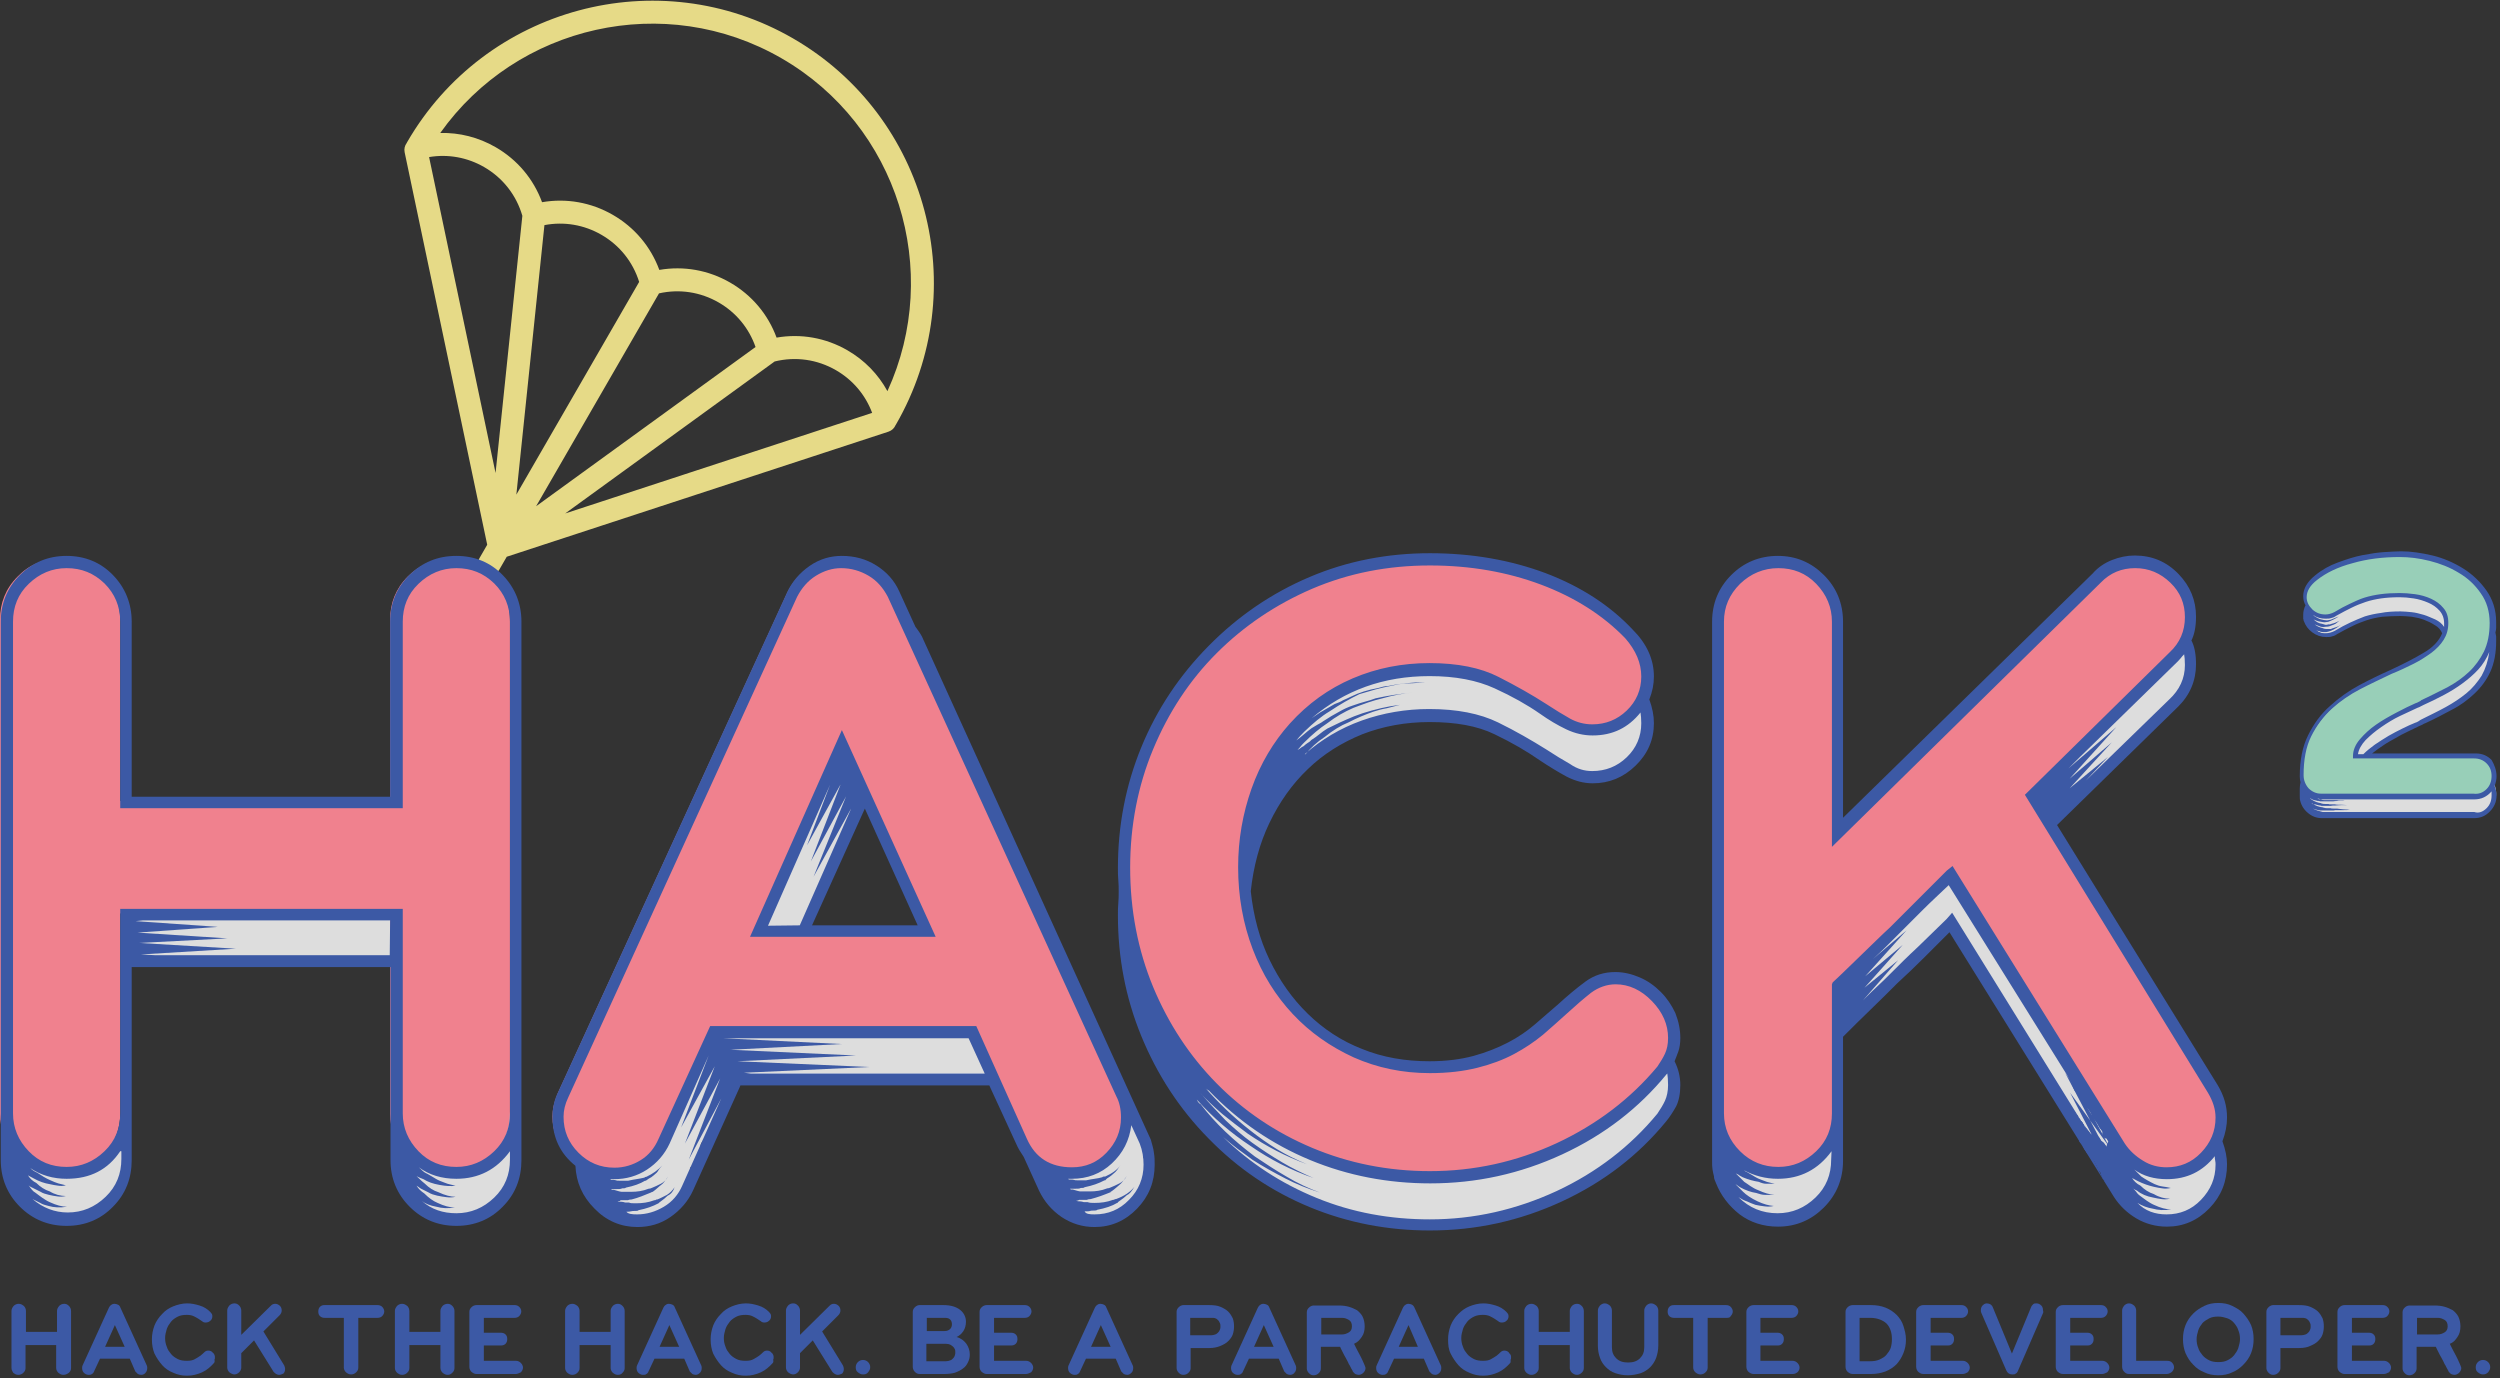 <?xml version="1.0" encoding="UTF-8" standalone="no"?>
<svg width="653px" height="360px" viewBox="0 0 653 360" version="1.1" xmlns="http://www.w3.org/2000/svg" xmlns:xlink="http://www.w3.org/1999/xlink">
    <rect x="0" y="0" width="653" height="360" fill="#333333" stroke="none"/>
    <!-- Generator: Sketch 39.1 (31720) - http://www.bohemiancoding.com/sketch -->
    <title>Group 2</title>
    <desc>Created with Sketch.</desc>
    <defs></defs>
    <g id="Page-1" stroke="none" stroke-width="1" fill="none" fill-rule="evenodd">
        <g id="Group-2" transform="translate(0, -27)">
            <g id="open-parachute" transform="translate(166.586, 107.148) rotate(30) translate(-166.586, -107.148) translate(92.586, 26.148)" fill="#E6DA87">
                <g id="Capa_1">
                    <path d="M147.765,74.135 C147.769,74.081 147.772,74.026 147.773,73.97 C147.773,73.958 147.775,73.945 147.775,73.932 C147.775,73.924 147.776,73.917 147.776,73.909 C147.776,33.155 114.702,0 74.048,0 C33.395,0 0.32,33.155 0.32,73.909 C0.32,73.985 0.326,74.06 0.332,74.135 C0.24,74.957 0.474,75.811 1.069,76.474 L71.012,154.48 L71.012,158.552 C71.012,160.209 72.352,161.552 74.005,161.552 C75.658,161.552 76.998,160.209 76.998,158.552 L76.998,154.637 L147.029,76.474 C147.623,75.811 147.857,74.956 147.765,74.135 L147.765,74.135 Z M7.234,74.374 C11.105,71.183 15.908,69.447 20.997,69.447 C26.644,69.447 31.941,71.587 36.002,75.479 L63.532,137.162 L7.234,74.374 L7.234,74.374 Z M71.056,139.328 L42.212,74.703 C46.148,71.303 51.104,69.447 56.365,69.447 C61.867,69.447 67.039,71.475 71.056,75.179 L71.056,139.328 L71.056,139.328 Z M84.564,137.215 L112.097,75.479 C116.157,71.587 121.453,69.447 127.1,69.447 C132.19,69.447 136.994,71.184 140.866,74.375 L84.564,137.215 L84.564,137.215 Z M77.041,139.38 L77.041,75.18 C81.058,71.475 86.23,69.447 91.732,69.447 C96.993,69.447 101.949,71.304 105.886,74.704 L77.041,139.38 L77.041,139.38 Z M127.1,63.447 C127.1,63.447 127.1,63.447 127.1,63.447 C120.555,63.447 114.375,65.696 109.417,69.831 C104.458,65.695 98.279,63.447 91.733,63.447 C91.732,63.447 91.733,63.447 91.733,63.447 C85.188,63.447 79.008,65.696 74.049,69.831 C69.09,65.695 62.911,63.447 56.365,63.447 C56.365,63.447 56.365,63.447 56.365,63.447 C49.82,63.447 43.64,65.696 38.681,69.831 C33.722,65.695 27.543,63.447 20.997,63.447 C15.835,63.447 10.901,64.846 6.613,67.466 C9.861,33.032 38.863,6 74.048,6 C109.234,6 138.236,33.032 141.484,67.466 C137.197,64.846 132.262,63.447 127.1,63.447 L127.1,63.447 Z" id="Shape"></path>
                </g>
            </g>
            <g id="logo-words" transform="translate(0, 171)">
                <g id="Layer_1">
                    <g id="Layer_2_1_" transform="translate(1, 5)" fill="#DDDDDD">
                        <rect id="Rectangle-path" stroke="#FFFFFF" x="32" y="89.6" width="69.7" height="13.4"></rect>
                        <rect id="Rectangle-path" stroke="#FFFFFF" x="185.9" y="120" width="72.4" height="11.9"></rect>
                        <ellipse id="Oval" cx="16.3" cy="155.7" rx="15.8" ry="13.4"></ellipse>
                        <ellipse id="Oval" transform="translate(118.777, 150.452) rotate(-87.119) translate(-118.777, -150.452) " cx="118.777" cy="150.452" rx="18.999" ry="14.799"></ellipse>
                        <ellipse id="Oval" cx="166.1" cy="151.5" rx="13.7" ry="18"></ellipse>
                        <rect id="Rectangle-path" x="172" y="120" width="16" height="23.2"></rect>
                        <rect id="Rectangle-path" x="167" y="137.9" width="15" height="17.9"></rect>
                        <rect id="Rectangle-path" transform="translate(182.421, 144.349) rotate(-57.696) translate(-182.421, -144.349) " x="173.371" y="141.749" width="18.1" height="5.2"></rect>
                        <ellipse id="Oval" cx="284.4" cy="158.1" rx="14.6" ry="11.4"></ellipse>
                        <ellipse id="Oval" cx="294.3" cy="151.2" rx="3.4" ry="9.3"></ellipse>
                        <polygon id="Shape" points="207.6 93.9 198.8 93.9 198.8 49.5 225.5 58.2"></polygon>
                        <path d="M433.9,143.4 C426.4,152.4 417.2,159.4 406.4,164.3 C395.6,169.2 384.4,171.6 372.8,171.6 C361.6,171.6 351.1,169.5 341.3,165.2 C331.5,160.9 323,155.1 315.9,147.7 C308.7,140.3 303.1,131.7 298.9,121.8 C294.7,111.9 292.7,101.4 292.7,90.1 C292.7,78.8 294.8,68.4 298.9,58.6 C303.1,48.8 308.7,40.3 315.9,33 C323,25.7 331.5,19.9 341.3,15.7 C351.1,11.5 361.6,9.3 372.8,9.3 C382.2,9.3 391.6,10.8 401,13.7 C410.4,16.6 418.4,21.6 425.1,28.7 C426.6,30.4 427.8,32.1 428.7,33.8 C429.6,35.6 430.1,37.6 430.1,40 C430.1,44 428.6,47.4 425.7,50.1 C422.8,52.8 419.4,54.1 415.5,54.1 C412.8,54.1 410.2,53.3 407.6,51.6 C405,49.9 402.1,48.1 398.9,46.2 C395.7,44.3 392,42.5 387.9,40.8 C383.7,39.1 378.7,38.3 372.8,38.3 C365.4,38.3 358.7,39.7 352.7,42.4 C346.7,45.2 341.5,48.9 337.3,53.6 C333,58.3 329.8,63.8 327.5,70.2 C325.3,76.6 324.1,83.3 324.1,90.3 C324.1,97.3 325.2,104 327.5,110.4 C329.8,116.8 333,122.3 337.3,127.1 C341.6,131.9 346.7,135.7 352.7,138.5 C358.7,141.4 365.4,142.8 372.8,142.8 C380.2,142.8 386.3,141.6 391.1,139.2 C396,136.8 400.1,134.1 403.6,131.2 C407,128.3 410.1,125.6 412.8,123.2 C415.5,120.8 418.4,119.6 421.6,119.6 C423.6,119.6 425.5,120.1 427.4,121 C429.2,121.9 430.9,123.1 432.4,124.5 C433.9,125.9 435.1,127.6 435.9,129.4 C436.7,131.3 437.1,133.2 437.1,135.2 C437.1,137.1 436.8,138.6 436.2,139.9 C435.7,140.7 434.9,142 433.9,143.4 L433.9,143.4 Z" id="Shape"></path>
                        <path d="M565.1,169.3 C562.6,169.3 560.2,168.7 557.9,167.4 C555.6,166.1 553.8,164.4 552.5,162.2 L508.3,91.1 C503.4,96 498.5,100.8 493.5,105.7 C488.5,110.6 483.5,115.5 478.7,120.5 L478.7,153.7 C478.7,157.9 477.2,161.5 474.2,164.6 C471.2,167.7 467.5,169.3 463.1,169.3 C458.7,169.3 455,167.8 451.9,164.8 C448.8,161.8 447.3,158.1 447.3,153.7 L447.3,24.4 C447.3,20 448.9,16.3 451.9,13.2 C455,10.1 458.7,8.5 463.1,8.5 C467.5,8.5 471.1,10.1 474.2,13.2 C477.2,16.3 478.7,20 478.7,24.4 L478.7,79.7 L546.9,12.8 C549.7,10 553.1,8.5 557,8.5 C561,8.5 564.5,10 567.3,12.9 C570.1,15.8 571.6,19.2 571.6,23.1 C571.6,27.1 570.1,30.6 567.1,33.7 L530.1,70.2 L577.6,147.2 C579,149.9 579.6,152.4 579.6,154.7 C579.6,158.7 578.2,162.2 575.5,165 C572.5,167.9 569.2,169.3 565.1,169.3 L565.1,169.3 Z" id="Shape"></path>
                        <path d="M645.6,63.8 L605.9,63.8 C604.4,63.8 603.1,63.3 602.2,62.2 C601.2,61.1 600.8,59.9 600.8,58.4 C600.8,53.7 601.7,49.9 603.6,46.7 C605.5,43.6 607.8,40.9 610.6,38.8 C613.4,36.7 616.4,34.9 619.7,33.4 C623,31.9 626,30.5 628.8,29.1 C631.6,27.7 633.9,26.2 635.8,24.6 C637.7,23 638.6,20.9 638.6,18.5 C638.6,17 638.2,15.8 637.4,14.9 C636.6,14 635.5,13.2 634.3,12.7 C633.1,12.1 631.8,11.7 630.4,11.5 C629,11.3 627.7,11.2 626.6,11.2 C624.8,11.2 623.2,11.3 621.8,11.5 C620.4,11.7 619.1,11.9 617.8,12.3 C616.5,12.7 615.2,13.2 614,13.8 C612.7,14.4 611.3,15.2 609.8,16 C608.9,16.5 608.1,16.7 607.2,16.7 C605.8,16.7 604.5,16.2 603.4,15.3 C602.3,14.3 601.7,13.1 601.7,11.7 C601.7,10.6 602,9.7 602.6,8.9 C603.2,8.1 603.9,7.4 604.6,6.8 C606.1,5.7 607.7,4.7 609.5,3.9 C611.3,3.1 613.2,2.5 615.1,2 C617,1.5 619,1.2 620.9,1 C622.9,0.8 624.7,0.7 626.5,0.7 C629.1,0.7 631.8,1.1 634.6,1.8 C637.4,2.5 640,3.6 642.3,5.1 C644.7,6.6 646.6,8.4 648.1,10.6 C649.6,12.8 650.4,15.4 650.4,18.4 C650.4,21.4 649.9,24 649,26.1 C648,28.2 646.7,30.1 645.1,31.6 C643.4,33.2 641.5,34.5 639.3,35.7 C637.1,36.9 634.8,38 632.4,39.2 C631.2,39.8 629.6,40.6 627.6,41.5 C625.6,42.4 623.7,43.5 621.8,44.7 C619.9,45.9 618.3,47.2 617,48.6 C615.6,50 615,51.5 615,53.1 L645.9,53.1 C647.4,53.1 648.7,53.6 649.6,54.6 C650.6,55.6 651,56.9 651,58.3 C651,59.8 650.5,61 649.5,62.1 C648.3,63.3 647.1,63.8 645.6,63.8 L645.6,63.8 Z" id="Shape"></path>
                    </g>
                    <g id="Layer_1_2_">
                        <g id="Layer_1_1_">
                            <g id="Group" transform="translate(0, 1)" fill="#F0818E">
                                <path d="M117.7,161.4 C113.3,161.4 109.6,159.9 106.5,156.9 C103.4,153.9 101.9,150.2 101.9,145.9 L101.9,93.6 L31.4,93.6 L31.4,145.8 C31.4,150.2 29.9,153.8 26.8,156.8 C23.8,159.8 20.1,161.3 15.7,161.3 C11.3,161.3 7.6,159.8 4.6,156.8 C1.6,153.8 -1.77635684e-15,150.1 -1.77635684e-15,145.8 L-1.77635684e-15,16.8 C-1.77635684e-15,12.5 1.5,8.7 4.6,5.6 C7.6,2.5 11.3,1 15.7,1 C20.1,1 23.8,2.5 26.8,5.6 C29.8,8.7 31.4,12.4 31.4,16.8 L31.4,64.2 L101.9,64.2 L101.9,16.8 C101.9,12.5 103.4,8.7 106.5,5.6 C109.6,2.5 113.3,1 117.7,1 C122,1 125.7,2.5 128.7,5.6 C131.7,8.7 133.2,12.4 133.2,16.8 L133.2,145.8 C133.2,150.2 131.7,153.8 128.7,156.8 C125.8,159.9 122.1,161.4 117.7,161.4 L117.7,161.4 Z" id="Shape"></path>
                                <path d="M279.1,161.4 C276.1,161.4 273.5,160.6 271.2,159.1 C268.9,157.6 267.1,155.6 265.8,153.1 L253,124.2 L185.2,124.2 L172.2,153.1 C171,155.6 169.3,157.6 166.9,159.1 C164.6,160.6 162,161.4 159.1,161.4 C154.9,161.4 151.4,159.9 148.6,157 C145.8,154.1 144.3,150.6 144.3,146.6 C144.3,144.9 144.7,143 145.6,140.8 L205.8,9.5 C207,7.2 208.7,5.2 210.9,3.5 C213.2,1.8 215.7,1 218.6,1 C221.4,1 224.1,1.7 226.6,3.1 C229.1,4.5 231,6.7 232.4,9.5 L292.1,140.8 C292.9,142.8 293.4,144.8 293.4,146.8 C293.4,150.8 292,154.2 289.1,157.1 C286.3,159.9 283,161.4 279.1,161.4 L279.1,161.4 Z M218.9,48.9 L197,97.9 L241,97.9 L218.9,48.9 L218.9,48.9 Z" id="Shape"></path>
                                <path d="M433.7,134.5 C426.2,143.5 417,150.5 406.2,155.3 C395.4,160.2 384.2,162.6 372.7,162.6 C361.5,162.6 351,160.5 341.2,156.2 C331.4,151.9 322.9,146.1 315.8,138.8 C308.7,131.4 303,122.8 298.9,112.9 C294.8,103 292.7,92.5 292.7,81.3 C292.7,70.1 294.8,59.6 298.9,49.8 C303,40 308.7,31.5 315.8,24.2 C322.9,16.9 331.4,11.1 341.2,6.9 C351,2.7 361.5,0.5 372.7,0.5 C382.1,0.5 391.4,2 400.8,4.9 C410.2,7.8 418.2,12.8 424.9,19.8 C426.4,21.5 427.6,23.2 428.5,24.9 C429.4,26.7 429.9,28.7 429.9,31 C429.9,35 428.4,38.4 425.5,41 C422.6,43.7 419.2,45 415.3,45 C412.6,45 410,44.2 407.4,42.5 C404.8,40.8 401.9,39 398.7,37.1 C395.5,35.2 391.8,33.4 387.7,31.7 C383.5,30 378.5,29.2 372.6,29.2 C365.2,29.2 358.5,30.6 352.5,33.3 C346.5,36.1 341.3,39.8 337.1,44.5 C332.8,49.2 329.6,54.7 327.3,61.1 C325,67.5 323.9,74.2 323.9,81.2 C323.9,88.2 325,94.9 327.3,101.3 C329.6,107.7 332.8,113.2 337.1,118 C341.4,122.8 346.5,126.6 352.5,129.4 C358.5,132.2 365.2,133.7 372.6,133.7 C380,133.7 386.1,132.5 390.9,130.1 C395.8,127.7 399.9,125 403.3,122.1 C406.7,119.2 409.8,116.5 412.5,114.1 C415.2,111.7 418.1,110.5 421.3,110.5 C423.3,110.5 425.2,111 427.1,111.9 C428.9,112.8 430.6,114 432.1,115.4 C433.6,116.8 434.8,118.5 435.6,120.3 C436.4,122.1 436.9,124.1 436.9,126.1 C436.9,127.9 436.6,129.5 436,130.7 C435.5,131.9 434.7,133.2 433.7,134.5 L433.7,134.5 Z" id="Shape"></path>
                                <path d="M566.3,161.4 C563.8,161.4 561.4,160.8 559.1,159.5 C556.8,158.2 555,156.5 553.7,154.4 L509.5,83.4 C504.6,88.3 499.7,93.1 494.7,98 C489.7,102.9 484.7,107.8 479.9,112.8 L479.9,145.9 C479.9,150.1 478.4,153.7 475.4,156.8 C472.4,159.9 468.7,161.4 464.4,161.4 C460,161.4 456.3,159.9 453.2,156.9 C450.1,153.9 448.6,150.2 448.6,145.9 L448.6,16.9 C448.6,12.6 450.1,8.8 453.2,5.7 C456.3,2.6 460,1.1 464.4,1.1 C468.7,1.1 472.4,2.6 475.4,5.7 C478.4,8.8 479.9,12.5 479.9,16.9 L479.9,72.1 L547.9,5.3 C550.7,2.5 554.1,1 557.9,1 C561.9,1 565.3,2.5 568.2,5.4 C571,8.3 572.5,11.7 572.5,15.6 C572.5,19.6 571,23.1 568,26.1 L531.1,62.5 L578.5,139.3 C579.8,142 580.5,144.5 580.5,146.8 C580.5,150.8 579.1,154.2 576.4,157.1 C573.7,159.9 570.3,161.4 566.3,161.4 L566.3,161.4 Z" id="Shape"></path>
                            </g>
                            <g id="Group" fill="#3C59A5">
                                <path d="M119.2,1.2 C124,1.2 128.1,2.9 131.3,6.2 C134.5,9.5 136.2,13.6 136.2,18.4 L136.2,30.6 L136.2,146.8 L136.2,159 C136.2,163.8 134.6,167.9 131.3,171.2 C128.1,174.5 124,176.2 119.2,176.2 C114.4,176.2 110.3,174.5 107,171.2 C103.7,167.9 102,163.8 102,159 L102,146.8 L102,108.6 L34.4,108.6 L34.4,146.8 L34.4,159 C34.4,163.8 32.8,167.9 29.5,171.2 C26.3,174.5 22.2,176.2 17.4,176.2 C12.6,176.2 8.5,174.5 5.2,171.2 C1.9,167.9 0.2,163.8 0.2,159 L0.2,146.8 L0.2,30.7 L0.2,18.4 C0.2,13.6 1.9,9.5 5.2,6.2 C8.5,2.9 12.6,1.2 17.4,1.2 C22.2,1.2 26.3,2.9 29.5,6.2 C32.7,9.5 34.4,13.6 34.4,18.4 L34.4,30.6 L34.4,64.1 L101.9,64.1 L101.9,30.7 L101.9,18.4 C101.9,13.6 103.6,9.5 106.9,6.2 C110.3,2.9 114.3,1.2 119.2,1.2 L119.2,1.2 Z M133.2,18.4 C133.2,14.4 131.8,11.1 129.1,8.4 C126.3,5.7 123.1,4.4 119.2,4.4 C115.4,4.4 112.1,5.8 109.3,8.5 C106.5,11.2 105.2,14.5 105.2,18.4 L105.2,30.6 L105.2,67.1 L31.4,67.1 L31.4,30.7 L31.4,18.4 C31.4,14.4 30,11.1 27.3,8.4 C24.5,5.7 21.3,4.4 17.4,4.4 C13.6,4.4 10.3,5.8 7.5,8.5 C4.7,11.2 3.4,14.5 3.4,18.4 L3.4,30.6 L3.4,146.8 C3.4,150.6 4.8,153.9 7.5,156.7 C10.2,159.5 13.5,160.8 17.4,160.8 C21.2,160.8 24.5,159.4 27.3,156.7 C30.1,154 31.4,150.7 31.4,146.8 L31.4,105.6 L31.4,93.4 L105.2,93.4 L105.2,105.6 L105.2,146.8 C105.2,150.6 106.6,153.9 109.3,156.7 C112,159.5 115.3,160.8 119.2,160.8 C123,160.8 126.3,159.4 129.1,156.7 C131.9,154 133.2,150.7 133.2,146.8 L133.2,30.7 L133.2,18.4 L133.2,18.4 L133.2,18.4 Z M31.4,156.7 C28.2,161.5 23.6,163.9 17.4,163.9 C13.9,163.9 10.7,163 7.9,161.1 C8.4,161.6 9,162 9.7,162.3 C10.9,163.1 12,163.8 13.2,164.3 C13.9,164.6 14.5,164.9 15.2,165.1 C15.9,165.3 16.5,165.4 17.2,165.6 C16.5,165.8 15.9,165.8 15.2,165.7 C14.5,165.6 13.8,165.5 13,165.3 C11.7,165.1 10.2,164.6 8.8,163.8 L7.3,163 C7.8,163.8 8.5,164.5 9.5,165 C10.5,166 11.7,166.8 13,167.2 C14.3,168 15.8,168.4 17.2,168.4 C16.4,168.6 15.6,168.6 15,168.5 C14.3,168.4 13.6,168.3 12.8,168.1 C12,167.9 11.2,167.7 10.6,167.3 C9.9,167 9.3,166.6 8.6,166.3 C7.9,166 7.5,165.7 7.4,165.5 C8.1,166.5 8.6,167.2 9.2,167.5 C9.9,168 10.5,168.5 11.1,168.9 C11.7,169.3 12.3,169.7 13,170 C14.7,170.8 16.2,171.2 17.5,171.2 C15.7,171.5 14.1,171.4 12.7,171 C11.9,170.8 11.1,170.6 10.5,170.2 C9.8,169.9 9.2,169.5 8.5,169.2 C11.2,171.5 14.3,172.7 17.7,172.7 C21.5,172.7 24.8,171.3 27.6,168.6 C30.4,165.9 31.7,162.6 31.7,158.7 L31.7,156.7 L31.4,156.7 L31.4,156.7 Z M101.9,96.4 L37.4,96.4 L35.4,96.6 L56.9,98.1 L35.9,99.6 L59.4,101.1 L36.4,102.3 L61.6,103.8 L36.8,105.3 L40.6,105.5 L101.8,105.5 L101.9,96.4 L101.9,96.4 L101.9,96.4 Z M133.2,156.7 C129.7,161.5 125,163.9 119.2,163.9 C115.4,163.9 112.1,162.9 109.4,160.9 C110.2,161.7 110.8,162.2 111.2,162.4 C111.9,162.7 112.4,163.1 113,163.4 C113.5,163.7 114.1,164.1 114.8,164.4 C115.6,164.7 116.3,165 116.9,165.2 C117.5,165.4 118.2,165.5 119,165.7 C117.8,165.9 116.4,165.8 114.8,165.5 C113.1,165.2 111.7,164.7 110.6,164 C110.1,163.8 109.5,163.6 108.8,163.2 C109.8,164.2 110.6,164.9 111,165.2 C112,166.2 113.2,167 114.5,167.4 C116.2,168.2 117.7,168.6 119,168.6 C118.2,168.8 117.4,168.8 116.6,168.7 C115.8,168.6 115.1,168.5 114.2,168.3 C113.4,168.1 112.6,167.9 112,167.5 C111.3,167.2 110.7,166.8 110,166.5 C109.7,166.3 109.5,166.2 109.4,166.1 C109.3,166 109.1,165.9 108.8,165.7 C109.3,166.5 110,167.2 110.8,167.7 C112,168.9 113.1,169.7 114.3,170.2 C116,171 117.5,171.4 118.8,171.4 C117,171.7 115.4,171.6 114,171.2 C112.3,170.9 111.1,170.4 110.2,169.7 C112.7,171.9 115.7,172.9 119.2,172.9 C123,172.9 126.3,171.5 129.1,168.8 C131.9,166.1 133.2,162.8 133.2,158.9 L133.2,156.7 L133.2,156.7 Z" id="Shape"></path>
                                <path d="M301.4,157.1 C301.6,158.2 301.6,159.2 301.6,160.2 C301.6,164.7 300.1,168.5 297,171.7 C293.9,174.9 290.2,176.5 285.9,176.5 C282.7,176.5 279.9,175.6 277.3,173.9 C274.7,172.1 272.8,169.9 271.4,167 L267.4,158.2 C266.6,157 265.9,155.9 265.4,154.7 L258.4,139.5 L193.4,139.5 L193.2,140 L181,167 C179.7,169.8 177.7,172.1 175.1,173.9 C172.5,175.7 169.6,176.5 166.5,176.5 C162.2,176.5 158.4,174.9 155.3,171.7 C152.1,168.5 150.5,164.8 150.3,160.5 C146.3,157.3 144.3,153.1 144.3,147.7 C144.3,145.4 144.8,143.2 145.8,141.2 L205.6,10.7 C206.9,7.9 208.9,5.6 211.5,3.8 C214.1,2 216.9,1.2 219.9,1.2 C223.2,1.2 226.2,2 228.9,3.7 C231.6,5.4 233.6,7.6 234.9,10.5 L239.1,19.7 C240.1,21 240.8,22.1 241.1,22.9 L300.6,153.7 C300.9,154.9 301.3,156 301.4,157.1 L301.4,157.1 Z M268.2,153.4 C270.4,158.4 274.3,160.9 280,160.9 C283.5,160.9 286.5,159.7 289,157.1 C291.5,154.5 292.8,151.5 292.8,147.9 C292.8,145.7 292.4,143.9 291.6,142.4 L231.9,11.9 C230.7,9.6 229.1,7.7 226.9,6.4 C224.7,5.1 222.3,4.4 219.7,4.4 C217.4,4.4 215.2,5.1 213.1,6.4 C211,7.7 209.4,9.6 208.2,11.9 L148.4,142.7 C147.6,144.4 147.2,146 147.2,147.7 C147.2,151.4 148.5,154.5 151.1,157.1 C153.7,159.7 156.8,161 160.5,161 C163,161 165.3,160.3 167.4,159 C169.5,157.7 171,155.8 172,153.5 L185.5,124 L255,124 L268.2,153.4 L268.2,153.4 Z M166.4,173.2 C168.9,173.2 171.2,172.5 173.4,171.2 C175.6,169.9 177.2,168 178.2,165.7 L188.4,142.9 L179.9,158.9 L188.1,137.7 L178.9,154.7 L186.7,134.5 L177.9,150.5 L185.1,131.7 L174.9,154.7 C173.6,157.5 171.6,159.8 169,161.5 C166.4,163.2 163.5,164 160.4,164 L159.2,164 L159.4,164 L159.6,164.2 L160.1,164.2 C160.4,164.2 160.7,164.2 160.9,164.3 C161.1,164.4 161.3,164.4 161.7,164.4 L162.9,164.4 L164.1,164.4 C164.9,164.2 165.6,164.1 166.2,164 C166.8,163.9 167.5,163.8 168.3,163.6 C168.5,163.4 168.6,163.4 168.8,163.4 C170.5,162.6 171.9,161.6 173,160.4 C172.7,160.7 172.4,161.1 172.1,161.5 C171.9,161.9 171.6,162.3 171.2,162.6 C170.9,162.9 170.5,163.2 170.1,163.5 C169.7,163.7 169.2,164 168.7,164.4 L168.5,164.4 C167.2,165.2 165.5,165.8 163.5,166.2 C163.3,166.4 163,166.4 162.5,166.4 C162.2,166.6 161.6,166.6 160.7,166.6 L159.9,166.6 L159.7,166.6 C159.7,166.8 159.8,166.8 159.9,166.8 L160.4,166.8 C161.4,167.1 162.1,167.3 162.4,167.3 L163.4,167.3 L164.9,167.3 C166.4,167.3 167.9,167.1 169.4,166.5 C169.7,166.5 170,166.4 170.2,166.3 C171,166 171.8,165.6 172.6,165.2 C173.4,164.8 174,164.2 174.5,163.3 C173.8,164.3 173.3,165.1 172.7,165.5 C172.1,165.9 171.5,166.6 170.5,167.3 C170.3,167.3 170.2,167.4 170,167.5 C169.2,167.8 168.3,168.2 167.5,168.5 C166.7,168.8 165.8,169.1 165,169.3 C164.5,169.3 164.2,169.4 164,169.5 L162.2,169.5 C162,169.5 162,169.5 162,169.6 C162,169.7 161.9,169.7 161.8,169.7 L161.6,169.7 L161.1,169.7 L161.3,169.7 C161.6,169.9 162,169.9 162.3,169.9 C162.6,169.9 163,170 163.3,170.1 L164.3,170.1 C164.6,170.3 165.2,170.3 166.1,170.3 C167.8,170.3 169.3,170.1 170.9,169.5 C171.1,169.5 171.2,169.5 171.3,169.4 C171.4,169.3 171.5,169.3 171.7,169.3 C172.5,169 173.4,168.5 174.2,168.1 C175,167.6 175.7,166.9 176.2,166.1 C175.9,167.1 175.3,167.9 174.4,168.3 C173.9,168.8 173.2,169.4 172.2,170.1 L172,170.3 C170.5,171.1 168.8,171.7 166.8,172.1 C166.6,172.3 166.3,172.3 165.8,172.3 C165.5,172.3 165.1,172.3 164.8,172.4 C164.5,172.5 164.1,172.5 163.8,172.5 L163.6,172.5 C164.1,173.1 165.1,173.2 166.4,173.2 L166.4,173.2 Z M257.2,136.4 L253,127.2 L191.2,127.2 L189,127.2 L219.8,128.7 L190.8,130.2 L223.6,131.7 L192.6,133.2 L227.1,134.7 L194.3,136.2 L196.1,136.4 L257.2,136.4 L257.2,136.4 Z M219.9,46.7 L244.4,100.7 L195.9,100.7 L219.9,46.7 L219.9,46.7 Z M208.9,97.7 L222.1,67.7 L222.3,67.2 L212.5,85 L221,64 L211.8,81 L219.6,60.8 L210.8,76.8 L216.8,61 L200.6,97.8 L208.9,97.7 L208.9,97.7 L208.9,97.7 Z M239.7,97.7 L225.9,67.2 L212.1,97.7 L239.7,97.7 L239.7,97.7 Z M285.9,173.2 C289.4,173.2 292.4,172 294.9,169.4 C297.4,166.9 298.7,163.8 298.7,160.2 C298.7,158.4 298.4,156.5 297.7,154.7 L295.5,149.9 C295,153.9 293.3,157.2 290.4,159.9 C287.5,162.6 284,163.9 280,163.9 L278.8,163.9 L279,163.9 L279.2,164.1 L279.7,164.1 C280,164.1 280.3,164.1 280.6,164.2 C280.8,164.3 281.1,164.3 281.5,164.3 L282.5,164.3 L283.7,164.3 C284.5,164.1 285.3,164 285.9,163.9 C286.6,163.8 287.2,163.7 287.9,163.5 C288.1,163.3 288.3,163.3 288.7,163.3 C290.5,162.5 291.9,161.5 292.7,160.3 C292,161.3 291.5,162.1 290.9,162.5 C290.6,162.8 290.2,163.1 289.8,163.4 C289.4,163.6 289,163.9 288.7,164.3 L288.5,164.3 C287,165.1 285.3,165.7 283.3,166.1 C283.1,166.3 282.8,166.3 282.3,166.3 C282,166.5 281.4,166.5 280.5,166.5 L279.7,166.5 L279.5,166.5 L279.7,166.7 L280.2,166.7 C281.2,167 281.9,167.2 282.2,167.2 L283.2,167.2 L284.7,167.2 C286.2,167.2 287.7,167 289.2,166.4 C289.5,166.4 289.8,166.3 290,166.2 C290.8,165.9 291.6,165.5 292.4,165.1 C293.2,164.7 293.8,164.1 294.3,163.2 C293.6,164.2 293,165 292.5,165.4 C292,165.8 291.3,166.5 290.3,167.2 C290.1,167.2 290.1,167.3 290.1,167.4 C289.3,167.7 288.4,168.1 287.5,168.4 C286.6,168.7 285.7,169 284.9,169.2 C284.4,169.2 284.1,169.3 283.9,169.4 L282.1,169.4 C281.9,169.4 281.8,169.4 281.7,169.5 C281.6,169.6 281.5,169.6 281.3,169.6 L281.1,169.6 C281.4,169.8 281.8,169.8 282.1,169.8 C282.4,169.8 282.8,169.9 283.1,170 L284.1,170 C284.6,170.2 285.2,170.2 285.9,170.2 C287.6,170.2 289.1,170 290.7,169.4 C290.9,169.4 291,169.4 291.1,169.3 C291.2,169.2 291.3,169.2 291.5,169.2 C293.7,168.4 295.3,167.3 296.3,166 C295.6,167.2 295,167.9 294.3,168.2 C293.8,168.7 293,169.3 292,170 C292,170.2 291.9,170.2 291.8,170.2 C290.5,171 288.7,171.6 286.6,172 C286.4,172.2 286.1,172.2 285.6,172.2 C285.3,172.2 285,172.2 284.7,172.3 C284.5,172.4 284.2,172.4 283.8,172.4 L283.3,172.4 C283.6,173.1 284.6,173.2 285.9,173.2 L285.9,173.2 Z" id="Shape"></path>
                                <path d="M438.9,127.2 C438.9,128.5 438.7,129.7 438.4,130.6 C438.1,131.5 437.7,132.4 437.4,133.2 C438.4,135.2 438.9,137.3 438.9,139.4 C438.9,141.7 438.5,143.6 437.8,145 C437,146.4 436.2,147.7 435.2,148.9 C428,157.7 419,164.7 408,169.8 C397,174.9 385.5,177.4 373.5,177.4 C362.5,177.4 352,175.4 342.1,171.3 C332.2,167.2 323.4,161.3 315.7,153.4 C308,145.6 302.2,136.6 298.1,126.6 C294,116.6 292,106.1 292,95.1 C292,93.9 292,92.9 292.1,91.9 C292.2,90.9 292.2,89.9 292.2,88.9 C292.2,87.9 292.2,86.9 292.1,85.9 C292,84.9 292,83.8 292,82.7 C292,71.7 294,61.2 298.1,51.2 C302.2,41.2 308.1,32.4 315.7,24.7 C323.4,16.9 332.2,10.9 342.1,6.7 C352,2.5 362.5,0.5 373.5,0.5 C384.5,0.5 394.6,2.3 403.7,5.7 C412.9,9.2 420.5,14.1 426.5,20.5 C430.2,24.2 432,28.3 432,32.7 C432,34.7 431.6,36.7 430.8,38.7 C431.6,40.9 432,42.9 432,44.9 C432,49.2 430.4,52.9 427.2,56 C424,59.1 420.3,60.6 416,60.6 C413.7,60.6 411.4,60 409.1,58.8 C406.9,57.6 404.6,56.2 402.2,54.6 C398.9,52.3 395,50 390.4,47.8 C385.9,45.6 380.2,44.6 373.4,44.6 C367.1,44.6 361.2,45.7 355.8,47.8 C350.4,50 345.6,53 341.6,56.9 C337.5,60.8 334.2,65.5 331.6,70.9 C329,76.3 327.4,82.3 326.7,88.8 C327.4,95.3 329,101.3 331.6,106.7 C334.2,112.1 337.5,116.8 341.6,120.8 C345.7,124.8 350.4,127.9 355.8,130 C361.2,132.2 367.1,133.2 373.4,133.2 C377.7,133.2 381.6,132.7 384.9,131.8 C388.2,130.9 391.2,129.7 393.9,128.3 C396.6,126.9 398.9,125.3 401,123.5 C403.1,121.7 405,120 406.9,118.4 C409.4,116.1 411.8,114.1 414.1,112.4 C416.4,110.7 419,109.9 421.9,109.9 C424.1,109.9 426.2,110.4 428.3,111.3 C430.4,112.2 432.2,113.5 433.8,115.1 C435.4,116.7 436.6,118.5 437.6,120.6 C438.5,122.9 438.9,125 438.9,127.2 L438.9,127.2 Z M432.9,134.6 C433.7,133.4 434.4,132.3 434.9,131.2 C435.4,130.1 435.7,128.8 435.7,127.1 C435.7,123.6 434.3,120.4 431.5,117.5 C428.7,114.6 425.5,113.1 422,113.1 C419.7,113.1 417.5,113.9 415.6,115.3 C413.7,116.8 411.6,118.6 409.2,120.8 C407.2,122.6 405.1,124.5 403,126.3 C400.8,128.1 398.3,129.8 395.5,131.3 C392.7,132.8 389.5,134 385.9,134.9 C382.3,135.8 378.2,136.3 373.5,136.3 C366.3,136.3 359.7,134.9 353.6,132.2 C347.5,129.4 342.2,125.7 337.7,120.9 C333.2,116.1 329.7,110.5 327.2,103.9 C324.7,97.3 323.4,90.2 323.4,82.5 C323.4,75.3 324.6,68.5 326.9,62 C329.2,55.5 332.6,49.8 336.9,45 C341.6,39.8 347,35.9 353.3,33.2 C359.6,30.5 366.3,29.2 373.4,29.2 C380.7,29.2 386.7,30.4 391.4,32.8 C396.1,35.2 400.2,37.5 403.9,39.9 C406.2,41.4 408.3,42.7 410.1,43.7 C411.9,44.7 413.9,45.2 415.9,45.2 C419.4,45.2 422.4,44 424.9,41.6 C427.4,39.2 428.7,36.2 428.7,32.7 C428.7,29.2 427.3,25.9 424.5,22.7 C418.7,16.7 411.3,12 402.5,8.7 C393.7,5.4 384,3.7 373.5,3.7 C362.5,3.7 352.3,5.7 342.7,9.8 C333.2,13.9 324.9,19.5 317.8,26.6 C310.7,33.7 305.2,42.1 301.2,51.7 C297.2,61.3 295.2,71.7 295.2,82.6 C295.2,93.7 297.2,104.1 301.2,113.8 C305.2,123.4 310.7,131.8 317.8,139 C324.9,146.2 333.2,151.8 342.7,155.8 C352.2,159.8 362.5,161.9 373.5,161.9 C385,161.9 396,159.5 406.6,154.6 C417.1,149.7 425.9,143 432.9,134.6 L432.9,134.6 Z M432.9,146.9 C433.7,145.7 434.4,144.6 434.9,143.5 C435.4,142.4 435.7,141 435.7,139.4 C435.7,138.1 435.6,137.1 435.5,136.4 L435.3,136.6 C428.1,145.4 419.1,152.4 408.1,157.5 C397.1,162.6 385.6,165.1 373.6,165.1 C362.6,165.1 352.1,163.1 342.2,159 C332.3,154.9 323.5,148.9 315.8,140.9 C315.5,140.7 315.1,140.5 314.8,140.1 C318.1,143.9 322,147.7 326.6,151.3 C328.9,153.1 331.3,154.8 333.6,156.2 C335.9,157.6 338.5,158.9 341.4,160.1 C335.9,158.1 330.7,155.4 325.9,152.1 C323.6,150.4 321.4,148.7 319.3,147 C317.2,145.2 315.3,143.4 313.4,141.4 L313.9,141.9 C315.9,144.2 318,146.4 320.1,148.6 C322.3,150.7 324.6,152.7 327.1,154.5 C329.6,156.3 332.2,158 334.9,159.6 C337.6,161.2 340.3,162.5 343.1,163.7 C337.3,161.7 331.8,158.9 326.6,155.3 C321.6,152 316.9,148 312.6,143.2 C312.9,143.9 313.3,144.3 313.6,144.4 C317.4,149.4 322.2,153.9 327.8,158.1 C330.5,159.9 333.2,161.7 336,163.3 C338.8,165 341.8,166.4 344.8,167.5 C341.6,166.5 338.6,165.3 335.7,163.8 C332.8,162.3 329.9,160.7 327.1,158.9 C325.8,157.9 324.5,157 323.3,156.1 C322.1,155.2 320.9,154.2 319.5,153 C326.5,159.8 334.6,165.1 343.9,168.9 C353.2,172.7 363,174.5 373.5,174.5 C385,174.5 396,172 406.6,167.1 C417.1,162.2 425.9,155.4 432.9,146.9 L432.9,146.9 Z M415.9,57.4 C419.4,57.4 422.4,56.2 424.9,53.8 C427.4,51.4 428.7,48.4 428.7,44.9 C428.7,43.7 428.6,42.8 428.5,42.1 C425.3,46.1 421.2,48.1 416,48.1 C413.7,48.1 411.4,47.6 409.1,46.5 C406.8,45.4 404.6,44.1 402.2,42.4 C398.9,40.1 395,37.9 390.4,35.8 C385.8,33.7 380.2,32.6 373.4,32.6 C361.4,32.6 351.2,36.3 342.6,43.6 L344.8,42.1 L348.6,39.9 C349.4,39.6 350.2,39.3 350.8,38.9 C351.5,38.6 352.2,38.3 353,37.9 C355,36.9 357.3,36.2 360,35.7 C361,35.4 361.8,35.2 362.5,35.2 C365.3,34.6 368.6,34.2 372.3,34.2 C370.8,34.3 369.3,34.5 367.8,34.5 C366.3,34.5 364.9,34.8 363.6,35.1 C362.1,35.4 360.6,35.7 359.2,36.1 C357.8,36.5 356.4,36.9 355.1,37.3 C352.6,38.5 350,40 347.3,41.8 C345.1,43.1 343,44.9 340.8,47 L340.6,47.2 C339.6,48.2 338.9,49 338.6,49.4 C339.3,48.9 339.9,48.4 340.6,47.8 C341.3,47.2 341.9,46.7 342.6,46.2 C343.1,45.9 343.6,45.6 344.1,45.3 C344.6,45 345.1,44.8 345.6,44.4 C347.1,43.4 348.5,42.6 349.8,41.9 C351,41.2 352.1,40.7 353.3,40.3 C354.5,39.9 355.6,39.5 356.8,39.2 C357.5,39 358.3,38.8 359.3,38.4 C362.5,37.7 365.7,37.2 369.1,36.9 C366.6,37.1 363.9,37.6 361.1,38.4 C359.8,38.7 358.5,39.1 357.3,39.5 C356.1,39.9 354.9,40.4 353.5,40.9 C351.2,41.9 348.9,43.2 346.7,44.9 C344.7,46.2 342.7,47.9 340.7,49.9 L340.5,50.1 C340.2,50.4 339.9,50.7 339.7,51 C339.5,51.2 339.3,51.5 338.9,51.9 C339.2,51.7 339.5,51.6 339.7,51.4 C339.9,51.2 340.1,51.1 340.5,50.9 C340.8,50.6 341.2,50.3 341.5,50.1 C341.8,49.9 342.2,49.7 342.5,49.3 C343.3,48.8 344,48.3 344.6,47.8 C345.2,47.3 345.9,46.8 346.7,46.3 C348.7,45.3 351,44.2 353.7,43.1 L355.9,42.3 C359.1,41.3 362.3,40.5 365.7,40.1 C364.5,40.4 363.4,40.7 362.2,41 C361,41.2 359.9,41.5 358.7,41.9 C356.7,42.6 354.5,43.5 352.2,44.7 C350.2,45.5 348.1,46.8 346,48.5 C344,49.8 342.3,51.4 341,53 L340.8,53 C345.1,49.2 350.1,46.2 355.7,44.2 C361.3,42.2 367.2,41.2 373.3,41.2 C380.6,41.2 386.6,42.4 391.3,44.7 C396,47 400.1,49.4 403.8,51.7 C406.1,53.2 408.2,54.5 410,55.5 C412,56.9 413.9,57.4 415.9,57.4 L415.9,57.4 Z" id="Shape"></path>
                                <path d="M581.7,147.9 C581.7,149.9 581.3,152 580.5,154.1 C581.3,156.3 581.7,158.3 581.7,160.1 C581.7,164.6 580.2,168.4 577.1,171.6 C574,174.8 570.3,176.4 566,176.4 C563.2,176.4 560.5,175.7 558.1,174.3 C555.7,172.9 553.7,171 552.2,168.7 L509.2,99.5 C506.9,101.8 504.6,104.1 502.4,106.3 C500.2,108.5 498,110.6 495.6,112.8 C493.3,115.1 490.9,117.5 488.5,119.8 C486.1,122.1 483.7,124.5 481.4,126.8 L481.4,147 L481.4,159.2 C481.4,164 479.7,168.1 476.4,171.4 C473.1,174.7 469.1,176.4 464.4,176.4 C460.6,176.4 457.2,175.3 454.4,173.2 C451.6,171 449.5,168.3 448.2,165 C447.9,164.3 447.7,163.8 447.7,163.5 L447.7,163.3 C447.5,162.6 447.4,162 447.3,161.4 C447.2,160.8 447.2,160.1 447.2,159.3 L447.2,147.1 L447.2,30.7 L447.2,18.4 C447.2,13.6 448.9,9.5 452.2,6.2 C455.5,2.9 459.6,1.2 464.4,1.2 C469.1,1.2 473.1,2.9 476.4,6.2 C479.7,9.5 481.4,13.6 481.4,18.4 L481.4,30.6 L481.4,69.6 L546.6,5.8 C547.9,4.3 549.6,3.1 551.6,2.3 C553.6,1.5 555.6,1.1 557.6,1.1 C562.1,1.1 565.9,2.7 569,5.9 C572.1,9.1 573.6,12.8 573.6,17.1 C573.6,19.6 573.2,21.7 572.4,23.3 C573.2,24.8 573.6,26.9 573.6,29.5 C573.6,33.8 572,37.6 568.8,40.7 L537.3,71.5 L579.3,139.5 C580.9,142.2 581.7,144.9 581.7,147.9 L581.7,147.9 Z M565.9,160.9 C569.4,160.9 572.4,159.7 574.9,157.1 C577.4,154.5 578.7,151.5 578.7,147.9 C578.7,145.7 578,143.6 576.7,141.4 L528.9,63.6 L566.7,26.4 C569.4,23.9 570.7,20.8 570.7,17.2 C570.7,13.7 569.5,10.7 566.9,8.2 C564.3,5.7 561.3,4.4 557.7,4.4 C554.2,4.4 551.2,5.6 548.7,8.2 L478.5,77.2 L478.5,30.7 L478.5,18.4 C478.5,14.6 477.1,11.3 474.4,8.5 C471.7,5.7 468.4,4.4 464.5,4.4 C460.7,4.4 457.3,5.8 454.5,8.5 C451.7,11.3 450.3,14.5 450.3,18.4 L450.3,30.6 L450.3,146.8 C450.3,150.6 451.7,153.9 454.5,156.7 C457.3,159.5 460.7,160.8 464.5,160.8 C468.3,160.8 471.6,159.4 474.4,156.7 C477.2,154 478.5,150.7 478.5,146.8 L478.5,125.3 L478.5,113.1 L478.7,112.6 C481.2,110.3 483.7,107.8 486.2,105.4 C488.7,103 491.2,100.5 493.7,98.2 L508.5,83.4 L510,82.2 L555,154.7 C556.2,156.5 557.8,158 559.8,159.2 C561.7,160.4 563.8,160.9 565.9,160.9 L565.9,160.9 Z M478.4,156.7 C474.9,161.5 470.2,163.9 464.4,163.9 C461.1,163.9 458.2,163.1 455.6,161.7 L455.8,161.9 C456.5,162.2 457,162.6 457.6,162.9 C458.1,163.2 458.7,163.6 459.4,163.9 C460.2,164.2 460.9,164.5 461.5,164.7 C462.1,164.9 462.8,165 463.6,165.2 L461.4,165.2 C460.7,165.2 460.1,165 459.4,164.7 C458.1,164.5 456.6,164.1 455.2,163.5 C454.9,163.3 454.6,163.2 454.3,163 C454.1,162.8 453.8,162.7 453.4,162.5 L455.6,164.7 C456.1,165 456.6,165.4 457.2,165.8 C457.8,166.2 458.5,166.6 459.3,166.9 C460.8,167.6 462.2,168 463.5,168.1 L461.1,168.1 C460.3,168.1 459.6,167.9 458.7,167.6 C457.4,167.4 455.9,166.9 454.5,166.1 C454.2,165.9 454,165.8 453.9,165.7 C453.8,165.6 453.6,165.5 453.3,165.3 L454.3,166.3 C454.6,166.6 455,167 455.3,167.3 C456.1,168.1 457.4,169 459.1,169.8 C460.6,170.5 462,170.9 463.3,171 C462.5,171.2 461.7,171.2 460.9,171.1 C460.1,171 459.4,170.9 458.5,170.7 C457.7,170.4 456.9,170.1 456.3,169.8 C455.6,169.6 454.9,169.2 454.1,168.7 C456.9,171.5 460.3,172.9 464.3,172.9 C468.1,172.9 471.4,171.5 474.2,168.8 C477,166.1 478.3,162.8 478.3,158.9 L478.4,156.7 L478.4,156.7 L478.4,156.7 Z M509.9,94.4 L551.9,162.2 L552.1,162.2 C551.8,161.9 551.6,161.6 551.5,161.3 C551.4,161.1 551.3,160.8 551.1,160.4 L552.3,159.9 C552,159.6 551.6,159.1 551.3,158.4 L552.8,157.9 L552.3,157.4 C552,157.1 551.7,156.6 551.5,156.2 L552,156.2 L509,87.2 C506.7,89.4 504.4,91.5 502.2,93.7 C500,95.9 497.8,98.1 495.4,100.5 L492.4,103.5 C491.4,104.5 490.3,105.5 489.2,106.5 L498,99 L487.2,111 L497,102.8 L487,114 L495.8,106.8 L486.6,117.3 L487.4,116.5 C488.4,115.5 489.4,114.5 490.5,113.5 C491.6,112.5 492.6,111.5 493.6,110.5 C495.9,108.2 498.4,105.7 501,103.3 C503.6,100.8 506,98.4 508.4,96.1 L509.9,94.4 L509.9,94.4 Z M554.9,156.2 L537.9,131.2 L552.1,157.7 L554.9,156.2 L554.9,156.2 Z M554.4,157.7 L539.4,136.2 L551.6,159.4 L554.4,157.7 L554.4,157.7 Z M570.7,29.7 C570.7,28.4 570.6,27.5 570.5,26.9 C570.2,27.2 569.9,27.5 569.7,27.8 C569.5,28 569.3,28.3 568.9,28.7 L543.1,53.9 L540.3,56.7 L552.8,45.9 L540.6,59.4 L551.6,49.9 L540.6,61.9 L550.6,53.7 L544.8,59.9 L566.6,38.7 C569.3,36.2 570.7,33.2 570.7,29.7 L570.7,29.7 Z M553.7,159.4 L540.7,141.4 L550.9,161.2 L553.7,159.4 L553.7,159.4 Z M552.9,160.9 L541.9,146.7 L550.4,162.7 L552.9,160.9 L552.9,160.9 Z M552.4,162.7 L543.4,151.7 L549.6,164.5 L552.4,162.7 L552.4,162.7 Z M565.9,173.2 C569.4,173.2 572.4,172 574.9,169.4 C577.4,166.8 578.7,163.8 578.7,160.2 C578.7,159.9 578.7,159.5 578.6,159.1 C578.5,158.7 578.5,158.3 578.5,158 C575.3,162 571.2,164 566,164 C562.7,164 559.8,163.2 557.5,161.5 C557.8,161.8 558.1,162.1 558.4,162.4 C558.7,162.7 558.9,162.9 559.3,163.3 C559.8,163.6 560.3,164 560.9,164.3 C561.5,164.6 562.1,165 562.8,165.3 C563.5,165.6 564.1,165.8 564.8,165.9 C565.5,166 566.2,166.1 567,166.3 C566.2,166.5 565.4,166.5 564.8,166.4 C564.1,166.3 563.4,166.2 562.6,166 C561.3,165.7 559.8,165.2 558.4,164.5 L556.9,163.7 C557.4,164.5 558.1,165.2 559.1,165.7 C560.1,166.7 561.3,167.5 562.6,167.9 C563.9,168.7 565.4,169.1 566.8,169.1 C566,169.3 565.2,169.3 564.6,169.2 C563.9,169.1 563.2,169 562.4,168.8 C560.7,168.5 559.3,167.9 558.2,167 C557.5,166.7 557.1,166.4 557,166.2 C557.3,166.5 557.6,166.9 557.9,167.2 C558.1,167.5 558.4,167.9 558.8,168.2 C559.5,168.7 560.1,169.2 560.7,169.6 C561.3,170 561.9,170.4 562.6,170.7 C564.3,171.5 565.8,171.9 567.1,171.9 C565.3,172.2 563.7,172.1 562.3,171.7 C561,171.5 559.6,171 558.3,170.2 C560.3,172.3 562.9,173.2 565.9,173.2 L565.9,173.2 Z" id="Shape"></path>
                            </g>
                        </g>
                        <g id="Layer_2" transform="translate(537, 0)">
                            <path d="M17,163.6 C20.2,163.6 20.2,158.6 17,158.6 C13.8,158.6 13.8,163.6 17,163.6 L17,163.6 L17,163.6 Z" id="Shape" fill="#3C59A5"></path>
                            <path d="M16.7,162.5 C19.9,162.5 19.9,157.5 16.7,157.5 C13.5,157.5 13.5,162.5 16.7,162.5 L16.7,162.5 L16.7,162.5 Z" id="Shape" fill="#3C59A5"></path>
                            <path d="M16.3,161.1 C19.5,161.1 19.5,156.1 16.3,156.1 C13.1,156.1 13.1,161.1 16.3,161.1 L16.3,161.1 L16.3,161.1 Z" id="Shape" fill="#3C59A5"></path>
                            <path d="M14.9,164 C18.1,164 18.1,159 14.9,159 C11.7,159 11.6,164 14.9,164 L14.9,164 L14.9,164 Z" id="Shape" fill="#3C59A5"></path>
                            <path d="M14.9,165.7 C18.1,165.7 18.1,160.7 14.9,160.7 C11.7,160.7 11.6,165.7 14.9,165.7 L14.9,165.7 L14.9,165.7 Z" id="Shape" fill="#3C59A5"></path>
                            <path d="M13.1,162.7 C16.3,162.7 16.3,157.7 13.1,157.7 C9.9,157.7 9.9,162.7 13.1,162.7 L13.1,162.7 L13.1,162.7 Z" id="Shape" fill="#3C59A5"></path>
                            <path d="M14.4,164.8 C17.6,164.8 17.6,159.8 14.4,159.8 C11.1,159.8 11.1,164.8 14.4,164.8 L14.4,164.8 L14.4,164.8 Z" id="Shape" fill="#3C59A5"></path>
                            <path d="M14.4,165.1 C17.6,165.1 17.6,160.1 14.4,160.1 C11.1,160.1 11.1,165.1 14.4,165.1 L14.4,165.1 L14.4,165.1 Z" id="Shape" fill="#3C59A5"></path>
                            <path d="M14,164.3 C17.2,164.3 17.2,159.3 14,159.3 C10.8,159.3 10.8,164.3 14,164.3 L14,164.3 L14,164.3 Z" id="Shape" fill="#3C59A5"></path>
                            <path d="M12.5,161.4 C15.7,161.4 15.7,156.4 12.5,156.4 C9.3,156.4 9.3,161.4 12.5,161.4 L12.5,161.4 L12.5,161.4 Z" id="Shape" fill="#3C59A5"></path>
                            <path d="M12.1,160.5 C15.3,160.5 15.3,155.5 12.1,155.5 C8.9,155.5 8.9,160.5 12.1,160.5 L12.1,160.5 L12.1,160.5 Z" id="Shape" fill="#3C59A5"></path>
                            <path d="M11.5,159.7 C14.7,159.7 14.7,154.7 11.5,154.7 C8.3,154.7 8.3,159.7 11.5,159.7 L11.5,159.7 L11.5,159.7 Z" id="Shape" fill="#3C59A5"></path>
                            <path d="M10.8,158.8 C14,158.8 14,153.8 10.8,153.8 C7.6,153.8 7.6,158.8 10.8,158.8 L10.8,158.8 L10.8,158.8 Z" id="Shape" fill="#3C59A5"></path>
                            <path d="M10,158.1 C13.2,158.1 13.2,153.1 10,153.1 C6.8,153.1 6.8,158.1 10,158.1 L10,158.1 L10,158.1 Z" id="Shape" fill="#3C59A5"></path>
                            <path d="M9.5,157.3 C12.7,157.3 12.7,152.3 9.5,152.3 C6.3,152.3 6.2,157.3 9.5,157.3 L9.5,157.3 L9.5,157.3 Z" id="Shape" fill="#3C59A5"></path>
                            <path d="M15.7,162.2 C18.9,162.2 18.9,157.2 15.7,157.2 C12.5,157.2 12.4,162.2 15.7,162.2 L15.7,162.2 L15.7,162.2 Z" id="Shape" fill="#3C59A5"></path>
                            <path d="M16.3,161.6 C19.5,161.6 19.5,156.6 16.3,156.6 C13.1,156.6 13.1,161.6 16.3,161.6 L16.3,161.6 L16.3,161.6 Z" id="Shape" fill="#3C59A5"></path>
                            <path d="M16.6,160.5 C19.8,160.5 19.8,155.5 16.6,155.5 C13.4,155.5 13.4,160.5 16.6,160.5 L16.6,160.5 L16.6,160.5 Z" id="Shape" fill="#3C59A5"></path>
                            <path d="M15.6,158.3 C18.8,158.3 18.8,153.3 15.6,153.3 C12.4,153.3 12.4,158.3 15.6,158.3 L15.6,158.3 L15.6,158.3 Z" id="Shape" fill="#3C59A5"></path>
                            <path d="M13.3,153.4 C14.9,153.4 14.9,150.9 13.3,150.9 C11.7,150.9 11.7,153.4 13.3,153.4 L13.3,153.4 L13.3,153.4 Z" id="Shape" fill="#3C59A5"></path>
                            <path d="M15,152 C14.8,152 14.7,152 14.5,152.1 C13.8,152.2 13.5,153 13.6,153.6 C13.8,154.3 14.5,154.6 15.1,154.5 C15.3,154.5 15.4,154.5 15.6,154.4 C16.3,154.3 16.6,153.5 16.5,152.9 C16.4,152.2 15.7,151.9 15,152 L15,152 L15,152 Z" id="Shape" fill="#3C59A5"></path>
                            <path d="M14.6,154.5 C16.2,154.5 16.2,152 14.6,152 C13,152 13,154.5 14.6,154.5 L14.6,154.5 L14.6,154.5 Z" id="Shape" fill="#3C59A5"></path>
                            <path d="M15.9,152.8 C16,151.5 15.3,150.3 14.2,149.6 C13.9,149.4 13.6,149.3 13.4,149 C13.2,148.7 13.1,148.4 13,148.1 C12.6,147.4 12.1,146.8 11.5,146.3 C10.3,145.2 8.6,146.9 9.7,148.1 C10.1,148.5 10.5,148.9 10.8,149.4 C11.1,149.9 11.2,150.4 11.6,150.8 C12.2,151.5 13.5,151.6 13.4,152.8 C13.3,154.5 15.8,154.4 15.9,152.8 L15.9,152.8 L15.9,152.8 Z" id="Shape" fill="#3C59A5"></path>
                            <path d="M11.8,146.8 C11.5,145.5 10.7,144.7 9.9,143.7 C8.9,142.4 8.1,140.8 7.2,139.3 C6.4,137.9 4.2,139.2 5,140.6 C5.8,141.9 6.5,143.3 7.4,144.5 C8,145.4 9.1,146.3 9.4,147.4 C9.8,149.1 12.2,148.4 11.8,146.8 L11.8,146.8 L11.8,146.8 Z" id="Shape" fill="#3C59A5"></path>
                            <path d="M7,139.4 C5.8,136.5 4.6,133.6 2.9,130.9 C2,129.6 -0.1,130.8 0.7,132.2 C2.4,134.8 3.6,137.8 4.8,140.7 C5.5,142.2 7.6,140.9 7,139.4 L7,139.4 L7,139.4 Z" id="Shape" fill="#3C59A5"></path>
                            <path d="M7.2,154.8 C8.8,154.8 8.8,152.3 7.2,152.3 C5.6,152.3 5.6,154.8 7.2,154.8 L7.2,154.8 L7.2,154.8 Z" id="Shape" fill="#3C59A5"></path>
                            <path d="M7.1,153.9 C8.7,153.9 8.7,151.4 7.1,151.4 C5.5,151.4 5.5,153.9 7.1,153.9 L7.1,153.9 L7.1,153.9 Z" id="Shape" fill="#3C59A5"></path>
                            <path d="M8.3,154.5 C9.9,154.5 9.9,152 8.3,152 C6.7,152 6.7,154.5 8.3,154.5 L8.3,154.5 L8.3,154.5 Z" id="Shape" fill="#3C59A5"></path>
                            <path d="M9.1,152.3 C7.7,150.4 6.2,148.5 4.8,146.6 C3.8,145.3 1.7,146.6 2.6,147.9 C4,149.8 5.5,151.7 6.9,153.6 C7.9,154.8 10.1,153.5 9.1,152.3 L9.1,152.3 L9.1,152.3 Z" id="Shape" fill="#3C59A5"></path>
                            <path d="M4.1,148.6 C5.7,148.6 5.7,146.1 4.1,146.1 C2.5,146.1 2.5,148.6 4.1,148.6 L4.1,148.6 L4.1,148.6 Z" id="Shape" fill="#3C59A5"></path>
                            <path d="M4.4,149.3 C6,149.3 6,146.8 4.4,146.8 C2.8,146.8 2.8,149.3 4.4,149.3 L4.4,149.3 L4.4,149.3 Z" id="Shape" fill="#3C59A5"></path>
                            <path d="M4.7,149.4 C6.3,149.4 6.3,146.9 4.7,146.9 C3,146.9 3,149.4 4.7,149.4 L4.7,149.4 L4.7,149.4 Z" id="Shape" fill="#3C59A5"></path>
                            <path d="M4.9,150.1 C6.5,150.1 6.5,147.6 4.9,147.6 C3.3,147.6 3.3,150.1 4.9,150.1 L4.9,150.1 L4.9,150.1 Z" id="Shape" fill="#3C59A5"></path>
                            <path d="M5.3,150.3 C6.9,150.3 6.9,147.8 5.3,147.8 C3.7,147.8 3.7,150.3 5.3,150.3 L5.3,150.3 L5.3,150.3 Z" id="Shape" fill="#3C59A5"></path>
                            <path d="M5.6,151.2 C7.2,151.2 7.2,148.7 5.6,148.7 C4,148.7 4,151.2 5.6,151.2 L5.6,151.2 L5.6,151.2 Z" id="Shape" fill="#3C59A5"></path>
                            <path d="M5.9,151.2 C7.5,151.2 7.5,148.7 5.9,148.7 C4.3,148.7 4.3,151.2 5.9,151.2 L5.9,151.2 L5.9,151.2 Z" id="Shape" fill="#3C59A5"></path>
                            <path d="M5.8,151.2 C7.4,151.2 7.4,148.7 5.8,148.7 C4.2,148.7 4.2,151.2 5.8,151.2 L5.8,151.2 L5.8,151.2 Z" id="Shape" fill="#3C59A5"></path>
                            <path d="M5.8,151.1 C7.4,151.1 7.4,148.6 5.8,148.6 C4.2,148.6 4.2,151.1 5.8,151.1 L5.8,151.1 L5.8,151.1 Z" id="Shape" fill="#3C59A5"></path>
                            <path d="M5.8,151 C7.4,151 7.4,148.5 5.8,148.5 C4.2,148.5 4.2,151 5.8,151 L5.8,151 L5.8,151 Z" id="Shape" fill="#3C59A5"></path>
                            <path d="M6,151.3 C7.6,151.3 7.6,148.8 6,148.8 C4.3,148.8 4.3,151.3 6,151.3 L6,151.3 L6,151.3 Z" id="Shape" fill="#3C59A5"></path>
                            <path d="M6,151.4 C7.6,151.4 7.6,148.9 6,148.9 C4.4,148.9 4.4,151.4 6,151.4 L6,151.4 L6,151.4 Z" id="Shape" fill="#3C59A5"></path>
                            <path d="M6.1,151.5 C7.7,151.5 7.7,149 6.1,149 C4.5,149 4.5,151.5 6.1,151.5 L6.1,151.5 L6.1,151.5 Z" id="Shape" fill="#3C59A5"></path>
                            <path d="M6.2,151.6 C7.8,151.6 7.8,149.1 6.2,149.1 C4.6,149.1 4.6,151.6 6.2,151.6 L6.2,151.6 L6.2,151.6 Z" id="Shape" fill="#3C59A5"></path>
                            <path d="M109.3,64.2 L69.5,64.2 C68,64.2 66.7,63.7 65.7,62.6 C64.7,61.5 64.3,60.3 64.3,58.8 C64.3,54.1 65.2,50.2 67.1,47.1 C69,44 71.3,41.3 74.1,39.2 C76.9,37.1 79.9,35.3 83.2,33.8 C86.5,32.3 89.5,30.9 92.3,29.5 C95.1,28.1 97.4,26.6 99.3,25 C101.2,23.4 102.1,21.3 102.1,18.9 C102.1,17.4 101.7,16.2 100.9,15.3 C100.1,14.4 99,13.6 97.8,13.1 C96.6,12.5 95.3,12.1 93.9,11.9 C92.5,11.7 91.2,11.5 90.1,11.5 C88.3,11.5 86.7,11.6 85.3,11.7 C83.9,11.9 82.5,12.2 81.3,12.6 C80.1,13 78.7,13.5 77.5,14.2 C76.2,14.8 74.8,15.6 73.3,16.4 C72.4,16.9 71.6,17.1 70.7,17.1 C69.3,17.1 68,16.6 66.9,15.7 C65.8,14.7 65.2,13.5 65.2,12 C65.2,10.9 65.5,10 66.1,9.2 C66.7,8.4 67.4,7.6 68.1,7 C69.6,5.9 71.2,4.9 73,4.1 C74.8,3.3 76.7,2.7 78.6,2.2 C80.5,1.7 82.5,1.4 84.4,1.2 C86.4,1 88.3,0.9 90.1,0.9 C92.7,0.9 95.4,1.3 98.2,2 C101,2.7 103.6,3.8 106,5.3 C108.4,6.8 110.3,8.6 111.9,10.8 C113.4,13 114.2,15.7 114.2,18.7 C114.2,21.7 113.7,24.3 112.7,26.4 C111.7,28.5 110.4,30.4 108.7,31.9 C107,33.5 105.1,34.8 102.9,36 C100.7,37.2 98.4,38.4 96,39.5 C94.8,40.1 93.2,40.9 91.2,41.8 C89.2,42.7 87.3,43.8 85.4,45 C83.5,46.2 81.9,47.5 80.6,49 C79.2,50.4 78.6,51.9 78.6,53.5 L109.6,53.5 C111.1,53.5 112.4,54 113.4,55.1 C114.4,56.1 114.8,57.4 114.8,58.9 C114.8,60.4 114.3,61.6 113.3,62.7 C112,63.7 110.7,64.2 109.3,64.2 L109.3,64.2 Z" id="Shape" fill="#98CFB8"></path>
                            <path d="M115.1,58.8 C115.1,59.6 114.9,60.4 114.6,61.3 C114.9,62.1 115.1,62.9 115.1,63.8 C115.1,65.4 114.5,66.8 113.4,67.9 C112.3,69.1 110.9,69.7 109.3,69.7 L69.5,69.7 C68.2,69.7 67,69.3 65.9,68.4 C64.8,67.5 64.1,66.4 63.8,65.1 C63.7,64.8 63.7,64.3 63.7,63.7 L63.7,61.9 C63.7,61.3 63.8,60.8 63.9,60.3 C63.8,60 63.7,59.5 63.7,58.8 C63.7,54.6 64.4,51 65.9,48 C67.4,45 69.2,42.5 71.6,40.4 C73.9,38.3 76.4,36.5 79.2,35 C82,33.5 84.7,32.2 87.4,31 C90.6,29.5 93.4,28.1 95.9,26.6 C98.4,25.2 100.1,23.4 100.9,21.4 C100.5,20.5 99.9,19.8 99,19.3 C98.1,18.7 97.2,18.3 96.2,17.9 C95.2,17.5 94.1,17.3 93,17.1 C91.9,17 90.9,16.9 90,16.9 C88.2,16.9 86.6,17 85.2,17.1 C83.8,17.3 82.4,17.6 81.2,18 C80,18.4 78.7,18.9 77.5,19.5 C76.3,20.1 74.9,20.8 73.5,21.6 C73.1,21.9 72.7,22.1 72.2,22.2 C71.7,22.4 71.2,22.4 70.6,22.4 C69.3,22.4 68.1,22 67,21.2 C65.9,20.4 65.2,19.4 64.8,18.3 C64.7,18.2 64.7,18.1 64.7,18 C64.7,17.9 64.7,17.8 64.6,17.7 L64.6,17.2 L64.6,16.6 C64.6,15.7 64.8,14.9 65.2,14.1 C64.8,13.4 64.6,12.6 64.6,11.7 C64.6,9.8 65.6,8 67.7,6.3 C69.5,4.8 71.5,3.7 73.7,2.9 C75.9,2.1 78,1.4 80.1,1 C82.2,0.6 84.1,0.3 85.9,0.2 C87.7,0.1 89.1,8.32667268e-16 90.2,8.32667268e-16 C92.7,8.32667268e-16 95.4,0.4 98.4,1.1 C101.3,1.8 104,3 106.4,4.5 C108.8,6 110.9,8 112.5,10.3 C114.1,12.6 115,15.3 115,18.5 L115,20 C115,20.4 114.9,20.8 114.8,21.2 C114.9,21.5 114.9,21.9 115,22.3 L115,23.4 C115,26.5 114.5,29.2 113.5,31.4 C112.5,33.6 111.1,35.5 109.3,37.2 C107.6,38.8 105.6,40.3 103.4,41.4 C101.2,42.6 98.9,43.8 96.5,44.9 C96.2,45 96,45.1 95.7,45.3 C95.5,45.4 95.2,45.5 94.8,45.7 C93.9,46.1 93,46.6 91.9,47.1 C90.8,47.6 89.7,48.2 88.7,48.8 C87.6,49.4 86.5,50 85.5,50.7 C84.4,51.4 83.5,52.1 82.6,52.8 L109.7,52.8 C111.4,52.8 112.7,53.4 113.8,54.5 C114.5,55.7 115.1,57.1 115.1,58.8 L115.1,58.8 Z M112.5,62.1 C113.4,61.2 113.8,60 113.8,58.7 C113.8,57.4 113.4,56.3 112.5,55.4 C111.6,54.5 110.5,54.1 109.2,54.1 L77.6,54.1 L77.6,53.5 C77.6,52 78.2,50.5 79.4,49.1 C80.6,47.7 82,46.4 83.6,45.3 C85.3,44.1 87.1,43.1 89,42.1 C90.9,41.1 92.5,40.3 93.9,39.7 C94.2,39.6 94.5,39.5 94.8,39.3 C95,39.2 95.3,39.1 95.4,38.9 C97.8,37.8 100.1,36.6 102.3,35.5 C104.5,34.3 106.3,33 107.9,31.5 C109.5,30 110.8,28.2 111.8,26.2 C112.8,24.1 113.3,21.6 113.3,18.7 C113.3,15.7 112.5,13.1 111,11 C109.5,8.8 107.6,7 105.2,5.6 C102.9,4.2 100.4,3.2 97.6,2.5 C94.8,1.8 92.3,1.5 89.8,1.5 C85.4,1.5 81.3,2 77.5,3.1 C73.7,4.1 70.6,5.6 68.2,7.5 C66.4,8.9 65.5,10.4 65.5,12 C65.5,13.2 66,14.2 67,15.2 C68,16.1 69.1,16.5 70.4,16.5 C71.1,16.5 71.9,16.3 72.7,15.9 C74.2,15 75.5,14.3 76.8,13.7 C78.1,13.1 79.3,12.5 80.6,12.1 C81.9,11.7 83.3,11.4 84.8,11.2 C86.3,11 88,10.9 89.8,10.9 C91,10.9 92.3,11 93.8,11.2 C95.3,11.4 96.7,11.8 98,12.4 C99.3,13 100.4,13.8 101.2,14.8 C102.1,15.8 102.5,17.1 102.5,18.7 C102.5,20.4 102.1,21.8 101.3,23.1 C100.5,24.4 99.4,25.5 98.1,26.5 C96.7,27.5 95.2,28.5 93.4,29.4 C91.6,30.3 89.7,31.2 87.7,32 C85,33.3 82.2,34.6 79.5,36 C76.8,37.4 74.3,39.1 72.1,41.1 C69.9,43.1 68.1,45.5 66.7,48.3 C65.3,51.1 64.7,54.5 64.7,58.5 C64.7,59.8 65.2,61 66,61.9 C66.9,62.8 68,63.3 69.2,63.3 L109,63.3 C110.5,63.5 111.6,63 112.5,62.1 L112.5,62.1 Z M112.5,67.1 C113.4,66.2 113.8,65.1 113.8,63.8 L113.8,63.2 L113.8,62.7 C112.6,64.1 111.1,64.8 109.3,64.8 L69.5,64.8 C69.3,64.8 69.1,64.8 68.9,64.7 C68.7,64.6 68.5,64.6 68.3,64.6 C68.7,64.8 69,64.8 69.2,64.8 C69.3,64.8 69.3,64.8 69.4,64.9 C69.7,65 70.2,65 70.9,65 L71.6,65 L72.3,65 L72.4,65 L72.9,65 C73.2,65 73.5,65 73.9,65.1 L74.9,65.1 L75.4,65.1 C75.2,65.2 74.7,65.2 73.9,65.2 C73.1,65.2 72.6,65.3 72.5,65.3 L72.2,65.3 L71.4,65.3 L70.6,65.3 L69.7,65.3 L69,65.3 C68.8,65.2 68.6,65.2 68.5,65.2 C68.3,65.2 68.2,65.2 68,65.1 C67.3,65 66.8,64.8 66.5,64.5 L66.5,64.6 C66.5,64.6 66.5,64.6 66.5,64.7 C66.6,64.7 66.7,64.7 66.7,64.8 C67.6,65.4 68.5,65.7 69.3,65.8 C69.4,65.9 69.4,65.9 69.5,65.9 C69.8,66 70.1,66 70.4,66 L71.2,66 C71.3,66.1 71.6,66.1 72,66.1 L72.8,66.1 L72.9,66.1 C73.2,66.2 73.8,66.2 74.5,66.2 C75.2,66.2 75.8,66.3 76.1,66.3 L74.6,66.3 C73.9,66.3 73.4,66.4 73,66.4 L72.6,66.4 C72.5,66.4 72.2,66.4 71.7,66.5 L70.9,66.5 L69.9,66.5 C69.5,66.5 69.2,66.5 69.1,66.4 C68.8,66.4 68.5,66.3 68.1,66.2 C67.9,66.1 67.7,66.1 67.4,66.1 C67.2,66.1 66.9,66 66.8,65.8 C66.9,65.8 66.9,65.8 67,65.9 C67.7,66.4 68.7,66.8 69.8,66.9 C69.9,67 70,67 70.1,67 C70.4,67.1 70.6,67.1 70.9,67.1 L71.7,67.1 C71.9,67.2 72.2,67.2 72.5,67.2 L73.3,67.2 L73.4,67.2 C73.9,67.3 74.4,67.3 75.1,67.4 C75.8,67.4 76.3,67.5 76.8,67.5 C76.3,67.6 75.8,67.6 75.1,67.6 L73.3,67.6 L73,67.6 C72.7,67.7 72.4,67.7 72.1,67.7 L71.1,67.7 L70.5,67.7 L70,67.7 L69.1,67.7 C68.8,67.7 68.5,67.6 68.1,67.5 C67.7,67.4 67.4,67.3 67.1,67.2 C67.9,67.6 68.8,67.9 69.7,68.1 L109.3,68.1 C110.5,68.5 111.6,68 112.5,67.1 L112.5,67.1 Z M90,15.7 C90.9,15.7 91.8,15.8 92.9,15.9 C94,16 95,16.3 96.1,16.6 C97.1,16.9 98.1,17.4 99.1,17.8 C100.1,18.3 100.9,18.9 101.4,19.8 L101.4,19.3 L101.4,18.8 C101.4,17.5 101,16.4 100.2,15.5 C99.4,14.6 98.4,13.9 97.2,13.4 C96,12.9 94.8,12.5 93.4,12.3 C92.1,12.1 90.9,12 89.8,12 C88,12 86.4,12.1 85,12.3 C83.6,12.5 82.2,12.8 81,13.2 C79.8,13.6 78.5,14.1 77.3,14.7 C76.1,15.3 74.7,16 73.3,16.8 C72.9,17.1 72.5,17.3 72,17.4 C71.5,17.6 71,17.6 70.4,17.6 C69.2,17.6 68.2,17.3 67.3,16.7 L67.3,16.8 C67.6,17 68,17.2 68.3,17.4 C68.6,17.6 69,17.7 69.3,17.8 L69.4,17.8 C69.8,17.9 70.1,18 70.4,18 L70.5,18 C70.7,18.1 71.1,18 71.6,17.9 L71.7,17.9 C72.5,17.6 73.2,17.3 73.9,17 C73.2,17.5 72.4,17.9 71.7,18.2 C71.3,18.4 70.9,18.5 70.5,18.5 C70.2,18.6 69.7,18.5 69.2,18.4 C68.5,18.3 67.9,18.1 67.3,17.8 C68,18.4 68.6,18.8 69.3,18.9 L69.4,18.9 C69.8,19 70.1,19.1 70.4,19.2 L70.6,19.2 C70.7,19.2 70.9,19.2 71.1,19.1 L71.7,19.1 C71.7,19 71.7,19 71.8,19 C72.7,18.8 73.4,18.5 74.1,18.1 C73.8,18.4 73.4,18.6 73.1,18.9 C72.7,19.1 72.3,19.3 71.9,19.4 C71.5,19.6 71.1,19.7 70.6,19.7 C70.1,19.8 69.6,19.8 69.2,19.7 C68.9,19.6 68.7,19.5 68.4,19.4 C68.1,19.3 67.9,19.2 67.6,19.1 C68.1,19.5 68.7,19.8 69.4,20 L69.5,20 C69.9,20.2 70.3,20.3 70.6,20.3 L70.7,20.3 L71.3,20.3 L71.9,20.3 L72,20.2 C72.4,20.1 72.8,19.9 73.2,19.8 C73.6,19.7 74,19.5 74.4,19.2 C73.7,19.8 72.9,20.3 72,20.7 C71.7,20.8 71.3,21 70.6,21.1 C69.9,21.1 69.4,21.1 69.1,21 C68.9,20.9 68.7,20.8 68.5,20.8 C68.3,20.8 68.1,20.7 68,20.7 C68.5,21 69,21.2 69.3,21.3 C69.6,21.4 70,21.4 70.5,21.4 C71.2,21.4 72,21.2 72.8,20.8 C74.3,19.9 75.6,19.2 76.9,18.6 C78.2,18 79.4,17.5 80.7,17 C82,16.6 83.4,16.3 84.9,16.1 C86.4,15.8 88.1,15.7 90,15.7 L90,15.7 Z M95.5,43.9 C97.7,42.8 99.8,41.8 101.8,40.7 C103.8,39.6 105.6,38.4 107.2,37.1 C108.8,35.8 110.1,34.2 111.2,32.5 C112.2,30.7 112.9,28.6 113.2,26.3 C112.5,28 111.5,29.6 110.3,30.9 C109.1,32.2 107.7,33.4 106.2,34.5 C104.7,35.6 103.1,36.6 101.4,37.5 C99.7,38.4 97.9,39.3 96.1,40.1 C95.8,40.2 95.6,40.4 95.3,40.5 C95.1,40.6 94.8,40.8 94.4,40.9 C93.1,41.5 91.6,42.2 89.9,43 C88.2,43.8 86.6,44.8 85,45.9 C83.4,47 82.1,48.1 80.9,49.3 C79.8,50.5 79.1,51.7 78.9,53 L80.3,53 C81.2,52.1 82.2,51.3 83.3,50.5 C84.5,49.7 85.7,48.9 86.9,48.2 C88.1,47.5 89.3,46.9 90.5,46.3 C91.7,45.7 92.8,45.2 93.8,44.8 C94.1,44.7 94.4,44.6 94.7,44.4 C95.1,44.1 95.3,44 95.5,43.9 L95.5,43.9 Z" id="Shape" fill="#3C59A5"></path>
                        </g>
                    </g>
                    <g id="Group" transform="translate(3, 196)" fill="#3C59A5">
                        <path d="M13.56,19.111 C13.004,19.111 12.671,18.889 12.226,18.556 C11.893,18.222 11.671,17.778 11.671,17.333 L11.671,11.333 L3.668,11.333 L3.668,17.333 C3.668,17.889 3.446,18.222 3.112,18.556 C2.779,18.889 2.334,19.111 1.778,19.111 C1.223,19.111 0.889,18.889 0.445,18.556 C0.222,18.222 0,17.778 0,17.333 L0,2.444 C0,1.889 0.222,1.556 0.556,1.111 C0.889,0.778 1.334,0.556 1.89,0.556 C2.445,0.556 2.779,0.778 3.223,1.111 C3.557,1.444 3.779,1.889 3.779,2.444 L3.779,7.889 L11.893,7.889 L11.893,2.444 C11.893,1.889 12.115,1.556 12.449,1.111 C12.782,0.778 13.227,0.556 13.783,0.556 C14.338,0.556 14.672,0.778 15.005,1.111 C15.339,1.444 15.561,1.889 15.561,2.444 L15.561,17.333 C15.561,17.889 15.339,18.222 15.005,18.556 C14.561,18.889 14.116,19.111 13.56,19.111 L13.56,19.111 Z" id="Shape"></path>
                        <path d="M33.901,19.111 C33.567,19.111 33.234,19 33.011,18.889 C32.789,18.667 32.567,18.444 32.344,18.222 L30.899,14.889 L23.119,14.889 L21.563,18.222 C21.452,18.556 21.23,18.778 21.007,18.889 C20.785,19.111 20.451,19.111 20.118,19.111 C19.673,19.111 19.229,18.889 18.895,18.556 C18.562,18.222 18.451,17.778 18.451,17.333 C18.451,17.111 18.451,16.889 18.562,16.667 L25.453,1.556 C25.564,1.333 25.787,1 26.009,0.889 C26.231,0.667 26.565,0.556 26.898,0.556 C27.232,0.556 27.565,0.667 27.787,0.778 C28.121,0.889 28.343,1.222 28.454,1.556 L35.345,16.667 C35.457,16.889 35.457,17.111 35.457,17.333 C35.457,17.778 35.345,18.222 35.012,18.556 C34.79,18.889 34.345,19.111 33.901,19.111 L33.901,19.111 Z M27.009,6.111 L24.453,11.778 L29.566,11.778 L27.009,6.111 L27.009,6.111 Z" id="Shape"></path>
                        <path d="M52.907,16 C52.018,17 51.017,17.889 49.795,18.444 C48.572,19 47.238,19.333 45.905,19.333 C44.571,19.333 43.459,19.111 42.237,18.556 C41.125,18.111 40.125,17.444 39.347,16.556 C38.569,15.667 37.902,14.667 37.346,13.556 C36.902,12.444 36.679,11.222 36.679,9.889 C36.679,8.556 36.902,7.444 37.346,6.222 C37.791,5.111 38.458,4.111 39.347,3.222 C40.125,2.333 41.125,1.667 42.237,1.222 C43.348,0.778 44.571,0.444 45.905,0.444 C47.016,0.444 48.016,0.667 49.128,1 C50.239,1.333 51.129,1.889 51.907,2.667 C52.129,2.889 52.24,3.111 52.351,3.222 C52.462,3.444 52.462,3.667 52.462,3.889 C52.462,4.333 52.24,4.778 51.907,5 C51.573,5.333 51.129,5.444 50.684,5.444 C50.351,5.444 50.017,5.333 49.795,5.111 C49.461,4.889 49.128,4.667 48.795,4.444 C48.461,4.222 48.016,4 47.572,3.778 C47.127,3.556 46.46,3.444 45.793,3.444 C44.904,3.444 44.126,3.556 43.459,3.889 C42.792,4.222 42.126,4.667 41.681,5.222 C41.236,5.778 40.792,6.444 40.569,7.111 C40.347,7.889 40.125,8.667 40.125,9.444 C40.125,10.222 40.236,11 40.569,11.778 C40.792,12.556 41.236,13.111 41.681,13.667 C42.126,14.222 42.792,14.667 43.459,15 C44.126,15.333 44.904,15.444 45.793,15.444 C46.683,15.444 47.35,15.333 47.905,15 C48.461,14.667 48.906,14.444 49.35,14.111 C49.795,13.778 50.128,13.444 50.351,13.222 C50.684,12.889 51.017,12.778 51.351,12.778 C51.573,12.778 51.796,12.778 52.018,12.889 C52.24,13 52.462,13.111 52.574,13.333 C52.796,13.444 52.907,13.667 53.018,13.889 C53.129,14.111 53.129,14.333 53.129,14.556 C53.129,14.778 53.129,15 53.018,15.111 C53.129,15.667 53.018,15.889 52.907,16 L52.907,16 Z" id="Shape"></path>
                        <path d="M69.913,19.111 C69.579,19.111 69.357,19 69.135,18.889 C68.913,18.778 68.69,18.556 68.468,18.333 L63.355,10.111 C62.799,10.667 62.244,11.222 61.688,11.778 C61.132,12.333 60.576,12.889 60.021,13.444 L60.021,17.222 C60.021,17.667 59.798,18.111 59.465,18.444 C59.131,18.778 58.687,19 58.242,19 C57.798,19 57.353,18.778 56.908,18.444 C56.575,18.111 56.353,17.667 56.353,17.222 L56.353,2.333 C56.353,1.778 56.575,1.444 56.908,1 C57.242,0.667 57.686,0.444 58.242,0.444 C58.798,0.444 59.131,0.667 59.465,1 C59.798,1.333 60.021,1.778 60.021,2.333 L60.021,8.667 L67.801,1 C68.134,0.667 68.468,0.556 68.913,0.556 C69.357,0.556 69.802,0.778 70.135,1.111 C70.469,1.444 70.58,1.889 70.58,2.333 C70.58,2.778 70.357,3.222 70.024,3.556 L65.8,7.778 L71.247,16.667 C71.358,17 71.469,17.222 71.469,17.556 C71.469,18 71.358,18.444 71.024,18.778 C70.691,18.889 70.357,19.111 69.913,19.111 L69.913,19.111 Z" id="Shape"></path>
                        <path d="M95.588,4.222 L90.587,4.222 L90.587,17.222 C90.587,17.778 90.364,18.111 90.031,18.444 C89.697,18.778 89.253,19 88.697,19 C88.141,19 87.808,18.778 87.363,18.444 C87.03,18.111 86.808,17.667 86.808,17.222 L86.808,4.222 L81.806,4.222 C81.361,4.222 80.917,4.111 80.583,3.778 C80.25,3.444 80.139,3.111 80.139,2.556 C80.139,2.111 80.25,1.667 80.583,1.333 C80.917,1 81.25,0.889 81.806,0.889 L95.588,0.889 C96.033,0.889 96.478,1 96.811,1.333 C97.144,1.667 97.367,2.111 97.367,2.556 C97.367,3 97.144,3.444 96.811,3.778 C96.478,4.111 96.033,4.222 95.588,4.222 L95.588,4.222 Z" id="Shape"></path>
                        <path d="M113.928,19.111 C113.372,19.111 113.039,18.889 112.594,18.556 C112.261,18.222 112.038,17.778 112.038,17.333 L112.038,11.333 L103.925,11.333 L103.925,17.333 C103.925,17.889 103.702,18.222 103.369,18.556 C103.035,18.889 102.591,19.111 102.035,19.111 C101.479,19.111 101.146,18.889 100.701,18.556 C100.368,18.222 100.145,17.778 100.145,17.333 L100.145,2.444 C100.145,1.889 100.368,1.556 100.701,1.111 C101.035,0.778 101.479,0.556 102.035,0.556 C102.591,0.556 102.924,0.778 103.369,1.111 C103.702,1.444 103.925,1.889 103.925,2.444 L103.925,7.889 L112.038,7.889 L112.038,2.444 C112.038,1.889 112.261,1.556 112.594,1.111 C112.928,0.778 113.372,0.556 113.928,0.556 C114.484,0.556 114.817,0.778 115.151,1.111 C115.484,1.444 115.706,1.889 115.706,2.444 L115.706,17.333 C115.706,17.889 115.484,18.222 115.151,18.556 C114.817,18.889 114.484,19.111 113.928,19.111 L113.928,19.111 Z" id="Shape"></path>
                        <path d="M131.712,18.889 L121.486,18.889 C120.93,18.889 120.597,18.667 120.152,18.333 C119.819,18 119.597,17.556 119.597,17 L119.597,2.667 C119.597,2.111 119.819,1.778 120.152,1.444 C120.486,1.111 120.93,0.889 121.486,0.889 L131.378,0.889 C131.823,0.889 132.268,1 132.601,1.333 C132.934,1.667 133.157,2 133.157,2.556 C133.157,3 132.934,3.444 132.601,3.778 C132.268,4.111 131.823,4.222 131.378,4.222 L123.376,4.222 L123.376,8.111 L127.822,8.111 C128.266,8.111 128.711,8.222 129.044,8.556 C129.378,8.889 129.489,9.222 129.489,9.778 C129.489,10.222 129.378,10.667 129.044,11 C128.711,11.333 128.266,11.444 127.822,11.444 L123.376,11.444 L123.376,15.444 L131.823,15.444 C132.268,15.444 132.712,15.667 133.046,16 C133.379,16.333 133.601,16.778 133.601,17.222 C133.601,17.667 133.379,18.111 133.046,18.444 C132.601,18.667 132.156,18.889 131.712,18.889 L131.712,18.889 Z" id="Shape"></path>
                        <path d="M158.388,19.111 C157.832,19.111 157.498,18.889 157.054,18.556 C156.72,18.222 156.498,17.778 156.498,17.333 L156.498,11.333 L148.384,11.333 L148.384,17.333 C148.384,17.889 148.162,18.222 147.828,18.556 C147.495,18.889 147.05,19.111 146.495,19.111 C145.939,19.111 145.605,18.889 145.161,18.556 C144.827,18.222 144.605,17.778 144.605,17.333 L144.605,2.444 C144.605,1.889 144.827,1.556 145.161,1.111 C145.494,0.778 145.939,0.556 146.495,0.556 C147.05,0.556 147.384,0.778 147.828,1.111 C148.162,1.444 148.384,1.889 148.384,2.444 L148.384,7.889 L156.498,7.889 L156.498,2.444 C156.498,1.889 156.72,1.556 157.054,1.111 C157.387,0.778 157.832,0.556 158.388,0.556 C158.943,0.556 159.277,0.778 159.61,1.111 C159.944,1.444 160.166,1.889 160.166,2.444 L160.166,17.333 C160.166,17.889 159.944,18.222 159.61,18.556 C159.388,18.889 158.943,19.111 158.388,19.111 L158.388,19.111 Z" id="Shape"></path>
                        <path d="M178.728,19.111 C178.395,19.111 178.061,19 177.839,18.889 C177.616,18.667 177.394,18.444 177.172,18.222 L175.727,14.889 L167.946,14.889 L166.39,18.222 C166.279,18.556 166.057,18.778 165.835,18.889 C165.612,19.111 165.279,19.111 164.945,19.111 C164.501,19.111 164.056,18.889 163.723,18.556 C163.389,18.222 163.278,17.778 163.278,17.333 C163.278,17.111 163.278,16.889 163.389,16.667 L170.281,1.556 C170.392,1.333 170.614,1 170.836,0.889 C171.059,0.667 171.392,0.556 171.726,0.556 C172.059,0.556 172.392,0.667 172.615,0.778 C172.948,0.889 173.17,1.222 173.282,1.556 L180.173,16.667 C180.284,16.889 180.284,17.111 180.284,17.333 C180.284,17.778 180.173,18.222 179.839,18.556 C179.506,18.889 179.173,19.111 178.728,19.111 L178.728,19.111 Z M171.837,6.111 L169.28,11.778 L174.393,11.778 L171.837,6.111 L171.837,6.111 Z" id="Shape"></path>
                        <path d="M198.846,16 C197.957,17 196.956,17.889 195.734,18.444 C194.511,19 193.177,19.333 191.844,19.333 C190.51,19.333 189.398,19.111 188.176,18.556 C187.064,18.111 186.064,17.444 185.286,16.556 C184.508,15.667 183.841,14.667 183.285,13.556 C182.84,12.444 182.618,11.222 182.618,9.889 C182.618,8.556 182.84,7.444 183.285,6.222 C183.73,5.111 184.397,4.111 185.286,3.222 C186.064,2.333 187.064,1.667 188.176,1.222 C189.287,0.778 190.51,0.444 191.844,0.444 C192.955,0.444 193.955,0.667 195.067,1 C196.178,1.333 197.068,1.889 197.846,2.667 C198.068,2.889 198.179,3.111 198.29,3.222 C198.401,3.444 198.401,3.667 198.401,3.889 C198.401,4.333 198.179,4.778 197.846,5 C197.512,5.333 197.068,5.444 196.623,5.444 C196.29,5.444 195.956,5.333 195.734,5.111 C195.4,4.889 195.067,4.667 194.733,4.444 C194.4,4.222 193.955,4 193.511,3.778 C193.066,3.556 192.399,3.444 191.732,3.444 C190.843,3.444 190.065,3.556 189.398,3.889 C188.731,4.222 188.064,4.667 187.62,5.222 C187.175,5.778 186.731,6.444 186.508,7.111 C186.286,7.889 186.064,8.667 186.064,9.444 C186.064,10.222 186.175,11 186.508,11.778 C186.731,12.556 187.175,13.111 187.62,13.667 C188.064,14.222 188.731,14.667 189.398,15 C190.065,15.333 190.843,15.444 191.732,15.444 C192.622,15.444 193.289,15.333 193.844,15 C194.4,14.667 194.845,14.444 195.289,14.111 C195.734,13.778 196.067,13.444 196.29,13.222 C196.623,12.889 196.956,12.778 197.29,12.778 C197.512,12.778 197.734,12.778 197.957,12.889 C198.179,13 198.401,13.111 198.513,13.333 C198.735,13.444 198.846,13.667 198.957,13.889 C199.068,14.111 199.068,14.333 199.068,14.556 C199.068,14.778 199.068,15 198.957,15.111 C199.068,15.667 198.957,15.889 198.846,16 L198.846,16 Z" id="Shape"></path>
                        <path d="M215.852,19.111 C215.518,19.111 215.296,19 215.074,18.889 C214.851,18.778 214.629,18.556 214.407,18.333 L209.294,10.111 C208.738,10.667 208.183,11.222 207.627,11.778 C207.071,12.333 206.515,12.889 205.96,13.444 L205.96,17.222 C205.96,17.667 205.737,18.111 205.404,18.444 C205.07,18.778 204.626,19 204.181,19 C203.737,19 203.292,18.778 202.847,18.444 C202.514,18.111 202.292,17.667 202.292,17.222 L202.292,2.333 C202.292,1.778 202.514,1.444 202.847,1 C203.181,0.667 203.625,0.444 204.181,0.444 C204.737,0.444 205.07,0.667 205.404,1 C205.737,1.333 205.96,1.778 205.96,2.333 L205.96,8.667 L213.74,1 C214.073,0.667 214.407,0.556 214.851,0.556 C215.296,0.556 215.741,0.778 216.074,1.111 C216.408,1.444 216.519,1.889 216.519,2.333 C216.519,2.778 216.296,3.222 215.963,3.556 L211.739,7.778 L217.186,16.667 C217.297,17 217.408,17.222 217.408,17.556 C217.408,18 217.297,18.444 216.963,18.778 C216.63,18.889 216.296,19.111 215.852,19.111 L215.852,19.111 Z" id="Shape"></path>
                        <path d="M222.41,19 C221.854,19 221.52,18.778 221.076,18.444 C220.631,18.111 220.52,17.667 220.52,17.111 C220.52,16.556 220.742,16.111 221.076,15.778 C221.409,15.444 221.854,15.222 222.41,15.222 C222.965,15.222 223.41,15.444 223.743,15.778 C224.077,16.111 224.299,16.556 224.299,17.111 C224.299,17.667 224.077,18 223.743,18.444 C223.41,18.889 222.965,19 222.41,19 L222.41,19 Z" id="Shape"></path>
                        <path d="M243.639,18.889 L237.192,18.889 C236.637,18.889 236.303,18.667 235.97,18.333 C235.636,18 235.414,17.556 235.414,17 L235.414,2.667 C235.414,2.111 235.636,1.778 235.97,1.444 C236.303,1.111 236.748,0.889 237.192,0.889 L243.417,0.889 C245.306,0.889 246.751,1.333 247.752,2.111 C248.752,2.889 249.308,4 249.308,5.222 C249.308,6.111 249.085,7 248.641,7.667 C248.196,8.333 247.64,8.889 246.862,9.222 C247.974,9.556 248.752,10.111 249.419,11 C249.975,11.778 250.308,12.778 250.308,13.778 C250.308,14.444 250.197,15.111 249.863,15.778 C249.53,16.444 249.197,17 248.53,17.444 C247.974,17.889 247.307,18.222 246.418,18.556 C245.64,18.778 244.639,18.889 243.639,18.889 L243.639,18.889 Z M243.75,4.222 L239.082,4.222 L239.082,7.667 L243.75,7.667 C244.417,7.667 244.862,7.444 245.195,7.111 C245.529,6.778 245.64,6.333 245.64,5.889 C245.64,5.444 245.529,5 245.195,4.667 C244.862,4.333 244.417,4.222 243.75,4.222 L243.75,4.222 Z M244.084,11 L238.971,11 L238.971,15.556 L244.084,15.556 C244.528,15.556 244.862,15.444 245.195,15.333 C245.529,15.222 245.751,15 245.973,14.778 C246.196,14.556 246.307,14.333 246.418,14 C246.529,13.667 246.529,13.444 246.529,13.222 C246.529,13 246.529,12.667 246.418,12.444 C246.307,12.222 246.196,12 245.973,11.778 C245.751,11.556 245.529,11.444 245.195,11.222 C244.973,11.111 244.528,11 244.084,11 L244.084,11 Z" id="Shape"></path>
                        <path d="M264.98,18.889 L254.754,18.889 C254.198,18.889 253.865,18.667 253.42,18.333 C253.087,18 252.864,17.556 252.864,17 L252.864,2.667 C252.864,2.111 253.087,1.778 253.42,1.444 C253.754,1.111 254.198,0.889 254.754,0.889 L264.646,0.889 C265.091,0.889 265.536,1 265.869,1.333 C266.202,1.667 266.425,2 266.425,2.556 C266.425,3 266.202,3.444 265.869,3.778 C265.536,4.111 265.091,4.222 264.646,4.222 L256.644,4.222 L256.644,8.111 L261.09,8.111 C261.534,8.111 261.979,8.222 262.312,8.556 C262.646,8.889 262.757,9.222 262.757,9.778 C262.757,10.222 262.646,10.667 262.312,11 C261.979,11.333 261.534,11.444 261.09,11.444 L256.644,11.444 L256.644,15.444 L265.091,15.444 C265.536,15.444 265.98,15.667 266.314,16 C266.647,16.333 266.869,16.778 266.869,17.222 C266.869,17.667 266.647,18.111 266.314,18.444 C265.869,18.667 265.424,18.889 264.98,18.889 L264.98,18.889 Z" id="Shape"></path>
                        <path d="M291.433,19.111 C291.1,19.111 290.766,19 290.544,18.889 C290.322,18.667 290.099,18.444 289.877,18.222 L288.432,14.889 L280.652,14.889 L279.096,18.222 C278.985,18.556 278.762,18.778 278.54,18.889 C278.318,19.111 277.984,19.111 277.651,19.111 C277.206,19.111 276.762,18.889 276.428,18.556 C276.095,18.222 275.984,17.778 275.984,17.333 C275.984,17.111 275.984,16.889 276.095,16.667 L282.986,1.556 C283.097,1.333 283.319,1 283.542,0.889 C283.764,0.667 284.097,0.556 284.431,0.556 C284.764,0.556 285.098,0.667 285.32,0.778 C285.654,0.889 285.876,1.222 285.987,1.556 L292.878,16.667 C292.989,16.889 292.989,17.111 292.989,17.333 C292.989,17.778 292.878,18.222 292.545,18.556 C292.211,18.889 291.878,19.111 291.433,19.111 L291.433,19.111 Z M284.542,6.111 L281.986,11.778 L287.098,11.778 L284.542,6.111 L284.542,6.111 Z" id="Shape"></path>
                        <path d="M312.885,12.111 L307.995,12.111 L307.995,17.333 C307.995,17.889 307.772,18.222 307.439,18.556 C307.105,18.889 306.661,19.111 306.105,19.111 C305.549,19.111 305.216,18.889 304.882,18.556 C304.549,18.222 304.327,17.778 304.327,17.333 L304.327,2.667 C304.327,2.111 304.549,1.778 304.882,1.444 C305.216,1.111 305.66,0.889 306.105,0.889 L312.774,0.889 C313.997,0.889 314.997,1 315.775,1.333 C316.553,1.667 317.331,2.111 317.776,2.556 C318.331,3.111 318.665,3.667 318.998,4.333 C319.221,5 319.332,5.667 319.332,6.444 C319.332,7.222 319.221,7.889 318.998,8.556 C318.776,9.222 318.331,9.778 317.776,10.333 C317.22,10.889 316.553,11.222 315.775,11.556 C314.997,11.889 313.997,12.111 312.885,12.111 L312.885,12.111 Z M313.33,4.222 L307.883,4.222 L307.883,8.778 L313.33,8.778 C313.774,8.778 314.108,8.667 314.441,8.556 C314.775,8.444 314.997,8.222 315.219,8 C315.442,7.778 315.553,7.556 315.664,7.222 C315.775,7 315.775,6.667 315.775,6.444 C315.775,6.222 315.775,5.889 315.664,5.667 C315.553,5.444 315.442,5.111 315.219,4.889 C314.997,4.667 314.775,4.444 314.441,4.333 C314.219,4.222 313.774,4.222 313.33,4.222 L313.33,4.222 Z" id="Shape"></path>
                        <path d="M334.003,19.111 C333.67,19.111 333.337,19 333.114,18.889 C332.892,18.667 332.67,18.444 332.447,18.222 L331.002,14.889 L323.222,14.889 L321.666,18.222 C321.555,18.556 321.332,18.778 321.11,18.889 C320.888,19.111 320.554,19.111 320.221,19.111 C319.776,19.111 319.332,18.889 318.998,18.556 C318.665,18.222 318.554,17.778 318.554,17.333 C318.554,17.111 318.554,16.889 318.665,16.667 L325.556,1.556 C325.667,1.333 325.89,1 326.112,0.889 C326.334,0.667 326.668,0.556 327.001,0.556 C327.334,0.556 327.668,0.667 327.89,0.778 C328.224,0.889 328.446,1.222 328.557,1.556 L335.448,16.667 C335.56,16.889 335.56,17.111 335.56,17.333 C335.56,17.778 335.448,18.222 335.115,18.556 C334.893,18.889 334.448,19.111 334.003,19.111 L334.003,19.111 Z M327.112,6.111 L324.556,11.778 L329.669,11.778 L327.112,6.111 L327.112,6.111 Z" id="Shape"></path>
                        <path d="M350.676,11 C350.787,11.222 351.009,11.667 351.343,12.333 C351.676,13 352.01,13.556 352.343,14.222 C352.677,14.889 353.01,15.556 353.232,16.111 C353.455,16.667 353.677,17.111 353.677,17.333 C353.677,17.778 353.455,18.222 353.121,18.556 C352.788,18.889 352.343,19.111 351.898,19.111 C351.565,19.111 351.232,19 351.009,18.889 C350.676,18.667 350.565,18.444 350.342,18.222 C350.342,18.111 350.231,17.889 350.009,17.556 C349.787,17.222 349.675,16.778 349.342,16.333 C349.12,15.889 348.897,15.333 348.564,14.778 C348.231,14.222 348.008,13.778 347.786,13.333 C347.564,12.889 347.341,12.444 347.23,12.222 C347.119,11.889 347.008,11.778 347.008,11.778 L342.006,11.778 L342.006,17.444 C342.006,18 341.784,18.333 341.45,18.667 C341.117,19 340.672,19.222 340.117,19.222 C339.561,19.222 339.227,19 338.894,18.667 C338.561,18.333 338.338,17.889 338.338,17.444 L338.338,2.778 C338.338,2.222 338.561,1.889 338.894,1.556 C339.227,1.222 339.672,1 340.117,1 L346.786,1 C347.675,1 348.564,1.111 349.342,1.333 C350.12,1.556 350.787,1.889 351.454,2.222 C352.01,2.667 352.565,3.222 352.899,3.889 C353.232,4.556 353.455,5.444 353.455,6.444 C353.455,7.556 353.232,8.444 352.677,9.222 C352.121,10 351.676,10.556 350.676,11 L350.676,11 Z M347.564,4.222 L342.117,4.222 L342.117,8.556 L347.564,8.556 C348.231,8.556 348.786,8.333 349.342,8 C349.898,7.667 350.12,7.111 350.12,6.444 C350.12,5.667 349.898,5.111 349.342,4.778 C348.786,4.444 348.231,4.222 347.564,4.222 L347.564,4.222 Z" id="Shape"></path>
                        <path d="M371.905,19.111 C371.572,19.111 371.238,19 371.016,18.889 C370.794,18.667 370.572,18.444 370.349,18.222 L368.904,14.889 L361.124,14.889 L359.568,18.222 C359.457,18.556 359.234,18.778 359.012,18.889 C358.79,19.111 358.456,19.111 358.123,19.111 C357.678,19.111 357.234,18.889 356.9,18.556 C356.567,18.222 356.456,17.778 356.456,17.333 C356.456,17.111 356.456,16.889 356.567,16.667 L363.458,1.556 C363.569,1.333 363.791,1 364.014,0.889 C364.236,0.667 364.569,0.556 364.903,0.556 C365.236,0.556 365.57,0.667 365.792,0.778 C366.014,0.889 366.348,1.222 366.459,1.556 L373.35,16.667 C373.461,16.889 373.461,17.111 373.461,17.333 C373.461,17.778 373.35,18.222 373.017,18.556 C372.683,18.889 372.35,19.111 371.905,19.111 L371.905,19.111 Z M364.903,6.111 L362.346,11.778 L367.348,11.778 L364.903,6.111 L364.903,6.111 Z" id="Shape"></path>
                        <path d="M391.468,16 C390.578,17 389.578,17.889 388.355,18.444 C387.133,19 385.799,19.333 384.465,19.333 C383.131,19.333 382.02,19.111 380.797,18.556 C379.686,18.111 378.685,17.444 377.907,16.556 C377.129,15.667 376.462,14.667 375.907,13.556 C375.351,12.444 375.24,11.222 375.24,9.889 C375.24,8.556 375.462,7.444 375.907,6.222 C376.351,5.111 377.018,4.111 377.907,3.222 C378.797,2.333 379.686,1.667 380.797,1.222 C381.909,0.778 383.131,0.444 384.465,0.444 C385.577,0.444 386.577,0.667 387.689,1 C388.8,1.333 389.689,1.889 390.467,2.667 C390.69,2.889 390.801,3.111 390.912,3.222 C391.023,3.444 391.023,3.667 391.023,3.889 C391.023,4.333 390.801,4.778 390.467,5 C390.134,5.333 389.689,5.444 389.245,5.444 C388.911,5.444 388.578,5.333 388.355,5.111 C388.022,4.889 387.689,4.667 387.355,4.444 C387.022,4.222 386.577,4 386.132,3.778 C385.688,3.556 385.021,3.444 384.354,3.444 C383.465,3.444 382.687,3.556 382.02,3.889 C381.353,4.222 380.686,4.667 380.242,5.222 C379.797,5.778 379.352,6.444 379.13,7.111 C378.908,7.889 378.685,8.667 378.685,9.444 C378.685,10.222 378.797,11 379.13,11.778 C379.352,12.556 379.797,13.111 380.242,13.667 C380.686,14.222 381.353,14.667 382.02,15 C382.687,15.333 383.465,15.444 384.354,15.444 C385.243,15.444 385.91,15.333 386.466,15 C387.022,14.667 387.466,14.444 387.911,14.111 C388.355,13.778 388.689,13.444 388.911,13.222 C389.245,12.889 389.578,12.778 389.911,12.778 C390.134,12.778 390.356,12.778 390.578,12.889 C390.801,13 391.023,13.111 391.134,13.333 C391.245,13.556 391.468,13.667 391.579,13.889 C391.69,14.111 391.69,14.333 391.69,14.556 C391.69,14.778 391.69,15 391.579,15.111 C391.579,15.667 391.579,15.889 391.468,16 L391.468,16 Z" id="Shape"></path>
                        <path d="M408.918,19.111 C408.362,19.111 408.029,18.889 407.584,18.556 C407.251,18.222 407.028,17.778 407.028,17.333 L407.028,11.333 L398.915,11.333 L398.915,17.333 C398.915,17.889 398.692,18.222 398.359,18.556 C398.025,18.889 397.581,19.111 397.025,19.111 C396.469,19.111 396.136,18.889 395.691,18.556 C395.358,18.222 395.136,17.778 395.136,17.333 L395.136,2.444 C395.136,1.889 395.358,1.556 395.691,1.111 C396.025,0.778 396.469,0.556 397.025,0.556 C397.581,0.556 397.914,0.778 398.359,1.111 C398.692,1.444 398.915,1.889 398.915,2.444 L398.915,7.889 L407.028,7.889 L407.028,2.444 C407.028,1.889 407.251,1.556 407.584,1.111 C407.918,0.778 408.362,0.556 408.918,0.556 C409.474,0.556 409.807,0.778 410.141,1.111 C410.474,1.444 410.696,1.889 410.696,2.444 L410.696,17.333 C410.696,17.889 410.474,18.222 410.141,18.556 C409.807,18.889 409.363,19.111 408.918,19.111 L408.918,19.111 Z" id="Shape"></path>
                        <path d="M422.145,19.222 C420.922,19.222 419.922,19 418.921,18.667 C417.921,18.333 417.143,17.778 416.476,17.111 C415.809,16.444 415.254,15.667 414.92,14.667 C414.587,13.778 414.364,12.667 414.364,11.444 L414.364,2.333 C414.364,1.778 414.587,1.444 414.92,1 C415.254,0.667 415.698,0.444 416.143,0.444 C416.698,0.444 417.032,0.667 417.477,1 C417.81,1.333 418.032,1.778 418.032,2.333 L418.032,11.889 C418.032,13.111 418.366,14 419.144,14.778 C419.922,15.556 420.922,15.889 422.256,15.889 C423.59,15.889 424.59,15.556 425.368,14.778 C426.146,14 426.48,13.111 426.48,11.889 L426.48,2.333 C426.48,1.778 426.702,1.444 427.035,1 C427.369,0.667 427.813,0.444 428.258,0.444 C428.814,0.444 429.147,0.667 429.592,1 C429.925,1.333 430.148,1.778 430.148,2.333 L430.148,11.444 C430.148,12.667 429.925,13.667 429.592,14.667 C429.258,15.556 428.703,16.444 428.036,17.111 C427.369,17.778 426.48,18.333 425.59,18.667 C424.479,19 423.367,19.222 422.145,19.222 L422.145,19.222 Z" id="Shape"></path>
                        <path d="M448.043,4.222 L443.041,4.222 L443.041,17.222 C443.041,17.778 442.819,18.111 442.485,18.444 C442.152,18.778 441.707,19 441.151,19 C440.596,19 440.262,18.778 439.817,18.444 C439.484,18.111 439.262,17.667 439.262,17.222 L439.262,4.222 L434.26,4.222 C433.815,4.222 433.371,4.111 433.037,3.778 C432.704,3.444 432.593,3.111 432.593,2.556 C432.593,2.111 432.704,1.667 433.037,1.333 C433.371,1 433.704,0.889 434.26,0.889 L447.82,0.889 C448.265,0.889 448.709,1 449.043,1.333 C449.376,1.667 449.599,2.111 449.599,2.556 C449.599,3 449.376,3.444 449.043,3.778 C448.932,4.111 448.598,4.222 448.043,4.222 L448.043,4.222 Z" id="Shape"></path>
                        <path d="M465.271,18.889 L455.045,18.889 C454.489,18.889 454.156,18.667 453.711,18.333 C453.378,18 453.155,17.556 453.155,17 L453.155,2.667 C453.155,2.111 453.378,1.778 453.711,1.444 C454.045,1.111 454.489,0.889 455.045,0.889 L464.937,0.889 C465.382,0.889 465.826,1 466.16,1.333 C466.493,1.667 466.716,2 466.716,2.556 C466.716,3 466.493,3.444 466.16,3.778 C465.826,4.111 465.382,4.222 464.937,4.222 L456.823,4.222 L456.823,8.111 L461.269,8.111 C461.714,8.111 462.158,8.222 462.492,8.556 C462.825,8.889 462.937,9.222 462.937,9.778 C462.937,10.222 462.825,10.667 462.492,11 C462.158,11.333 461.825,11.444 461.269,11.444 L456.823,11.444 L456.823,15.444 L465.271,15.444 C465.715,15.444 466.16,15.667 466.493,16 C466.827,16.333 467.049,16.778 467.049,17.222 C467.049,17.667 466.827,18.111 466.493,18.444 C466.16,18.667 465.826,18.889 465.271,18.889 L465.271,18.889 Z" id="Shape"></path>
                        <path d="M485.722,18.889 L480.943,18.889 C480.387,18.889 480.054,18.667 479.609,18.333 C479.275,18 479.053,17.556 479.053,17 L479.053,2.667 C479.053,2.111 479.275,1.778 479.609,1.444 C479.942,1.111 480.387,0.889 480.943,0.889 L485.722,0.889 C487.056,0.889 488.39,1.111 489.501,1.556 C490.613,2 491.613,2.667 492.391,3.444 C493.169,4.222 493.836,5.222 494.169,6.333 C494.503,7.444 494.836,8.556 494.836,9.889 C494.836,11.222 494.614,12.333 494.169,13.444 C493.725,14.556 493.169,15.444 492.391,16.333 C491.613,17.111 490.613,17.778 489.501,18.222 C488.279,18.667 487.056,18.889 485.722,18.889 L485.722,18.889 Z M485.5,4.222 L482.721,4.222 L482.721,15.556 L485.5,15.556 C486.389,15.556 487.167,15.444 487.945,15.111 C488.612,14.778 489.279,14.444 489.723,13.889 C490.168,13.333 490.613,12.778 490.835,12.111 C491.057,11.444 491.168,10.667 491.168,9.778 C491.168,8.111 490.724,6.667 489.723,5.667 C488.723,4.778 487.278,4.222 485.5,4.222 L485.5,4.222 Z" id="Shape"></path>
                        <path d="M509.619,18.889 L499.393,18.889 C498.838,18.889 498.504,18.667 498.06,18.333 C497.726,18 497.504,17.556 497.504,17 L497.504,2.667 C497.504,2.111 497.726,1.778 498.06,1.444 C498.393,1.111 498.838,0.889 499.393,0.889 L509.286,0.889 C509.73,0.889 510.175,1 510.508,1.333 C510.842,1.667 511.064,2 511.064,2.556 C511.064,3 510.842,3.444 510.508,3.778 C510.175,4.111 509.73,4.222 509.286,4.222 L501.283,4.222 L501.283,8.111 L505.729,8.111 C506.174,8.111 506.618,8.222 506.952,8.556 C507.285,8.889 507.396,9.222 507.396,9.778 C507.396,10.222 507.285,10.667 506.952,11 C506.618,11.333 506.285,11.444 505.729,11.444 L501.283,11.444 L501.283,15.444 L509.73,15.444 C510.175,15.444 510.62,15.667 510.953,16 C511.286,16.333 511.509,16.778 511.509,17.222 C511.509,17.667 511.286,18.111 510.953,18.444 C510.508,18.667 510.175,18.889 509.619,18.889 L509.619,18.889 Z" id="Shape"></path>
                        <path d="M530.626,3 L524.069,18.111 C523.957,18.444 523.735,18.667 523.513,18.778 C523.291,19 522.957,19 522.624,19 C521.846,19 521.401,18.667 521.068,18 L514.51,2.889 C514.399,2.667 514.399,2.444 514.399,2.222 C514.399,1.778 514.51,1.333 514.843,1 C515.177,0.667 515.51,0.444 515.955,0.444 C516.288,0.444 516.622,0.556 516.844,0.667 C517.066,0.778 517.4,1.111 517.511,1.444 L522.513,13.556 L527.514,1.444 C527.625,1.111 527.848,0.889 528.07,0.667 C528.292,0.444 528.626,0.444 528.959,0.444 C529.404,0.444 529.848,0.667 530.182,1 C530.515,1.333 530.626,1.778 530.626,2.222 C530.738,2.556 530.738,2.778 530.626,3 L530.626,3 Z" id="Shape"></path>
                        <path d="M546.076,18.889 L535.85,18.889 C535.295,18.889 534.961,18.667 534.517,18.333 C534.183,18 533.961,17.556 533.961,17 L533.961,2.667 C533.961,2.111 534.183,1.778 534.517,1.444 C534.85,1.111 535.295,0.889 535.85,0.889 L545.743,0.889 C546.187,0.889 546.632,1 546.965,1.333 C547.299,1.667 547.521,2 547.521,2.556 C547.521,3 547.299,3.444 546.965,3.778 C546.632,4.111 546.187,4.222 545.743,4.222 L537.74,4.222 L537.74,8.111 L542.186,8.111 C542.631,8.111 543.075,8.222 543.409,8.556 C543.742,8.889 543.853,9.222 543.853,9.778 C543.853,10.222 543.742,10.667 543.409,11 C543.075,11.333 542.742,11.444 542.186,11.444 L537.74,11.444 L537.74,15.444 L546.187,15.444 C546.632,15.444 547.077,15.667 547.41,16 C547.743,16.333 547.966,16.778 547.966,17.222 C547.966,17.667 547.743,18.111 547.41,18.444 C546.965,18.667 546.521,18.889 546.076,18.889 L546.076,18.889 Z" id="Shape"></path>
                        <path d="M562.971,18.889 L553.079,18.889 C552.523,18.889 552.189,18.667 551.856,18.333 C551.522,18 551.3,17.556 551.3,17 L551.3,2.333 C551.3,1.778 551.522,1.444 551.856,1 C552.189,0.667 552.634,0.444 553.079,0.444 C553.634,0.444 553.968,0.667 554.412,1 C554.746,1.333 554.968,1.778 554.968,2.333 L554.968,15.444 L563.082,15.444 C563.527,15.444 563.971,15.556 564.305,15.889 C564.638,16.222 564.86,16.667 564.86,17.111 C564.86,17.556 564.638,18 564.305,18.333 C563.86,18.667 563.415,18.889 562.971,18.889 L562.971,18.889 Z" id="Shape"></path>
                        <path d="M576.42,19.222 C575.086,19.222 573.863,19 572.752,18.444 C571.64,18 570.64,17.333 569.862,16.444 C568.973,15.556 568.417,14.667 567.861,13.444 C567.417,12.333 567.195,11.111 567.195,9.778 C567.195,8.444 567.417,7.222 567.861,6.111 C568.306,5 568.973,4 569.862,3.111 C570.751,2.222 571.64,1.667 572.752,1.111 C573.863,0.556 575.086,0.333 576.42,0.333 C577.754,0.333 578.976,0.556 580.088,1.111 C581.199,1.667 582.2,2.222 582.978,3.111 C583.756,4 584.423,4.889 584.978,6.111 C585.423,7.222 585.645,8.444 585.645,9.778 C585.645,11.111 585.423,12.333 584.978,13.444 C584.534,14.556 583.867,15.556 582.978,16.444 C582.089,17.333 581.199,18 580.088,18.444 C578.976,19 577.754,19.222 576.42,19.222 L576.42,19.222 Z M576.42,3.889 C575.531,3.889 574.753,4 574.086,4.333 C573.419,4.667 572.752,5.111 572.307,5.556 C571.863,6.111 571.418,6.778 571.196,7.444 C570.974,8.222 570.751,9 570.751,9.778 C570.751,10.556 570.862,11.333 571.196,12.111 C571.418,12.889 571.863,13.444 572.307,14 C572.752,14.556 573.419,15 574.086,15.333 C574.753,15.667 575.531,15.778 576.42,15.778 C577.309,15.778 578.087,15.667 578.754,15.333 C579.421,15 580.088,14.556 580.532,14 C580.977,13.444 581.422,12.778 581.644,12.111 C581.866,11.333 582.089,10.556 582.089,9.778 C582.089,9 581.977,8.222 581.644,7.444 C581.422,6.667 580.977,6.111 580.532,5.556 C580.088,5 579.421,4.556 578.754,4.333 C578.087,4.111 577.309,3.889 576.42,3.889 L576.42,3.889 Z" id="Shape"></path>
                        <path d="M597.538,12.111 L592.648,12.111 L592.648,17.333 C592.648,17.889 592.425,18.222 592.092,18.556 C591.758,18.889 591.314,19.111 590.758,19.111 C590.202,19.111 589.869,18.889 589.536,18.556 C589.202,18.222 588.98,17.778 588.98,17.333 L588.98,2.667 C588.98,2.111 589.202,1.778 589.536,1.444 C589.869,1.111 590.314,0.889 590.758,0.889 L597.427,0.889 C598.65,0.889 599.65,1 600.428,1.333 C601.206,1.667 601.984,2.111 602.429,2.556 C602.985,3.111 603.318,3.667 603.651,4.333 C603.874,5 603.985,5.667 603.985,6.444 C603.985,7.222 603.874,7.889 603.651,8.556 C603.429,9.222 602.985,9.778 602.429,10.333 C601.873,10.889 601.206,11.222 600.428,11.556 C599.761,11.889 598.761,12.111 597.538,12.111 L597.538,12.111 Z M598.094,4.222 L592.648,4.222 L592.648,8.778 L598.094,8.778 C598.539,8.778 598.872,8.667 599.205,8.556 C599.539,8.444 599.761,8.222 599.984,8 C600.206,7.778 600.317,7.556 600.428,7.222 C600.539,7 600.539,6.667 600.539,6.444 C600.539,6.222 600.539,5.889 600.428,5.667 C600.317,5.444 600.206,5.111 599.984,4.889 C599.761,4.667 599.539,4.444 599.205,4.333 C598.872,4.222 598.539,4.222 598.094,4.222 L598.094,4.222 Z" id="Shape"></path>
                        <path d="M619.657,18.889 L609.431,18.889 C608.875,18.889 608.542,18.667 608.097,18.333 C607.764,18 607.542,17.556 607.542,17 L607.542,2.667 C607.542,2.111 607.764,1.778 608.097,1.444 C608.431,1.111 608.875,0.889 609.431,0.889 L619.323,0.889 C619.768,0.889 620.213,1 620.546,1.333 C620.88,1.667 621.102,2 621.102,2.556 C621.102,3 620.88,3.444 620.546,3.778 C620.213,4.111 619.768,4.222 619.323,4.222 L611.321,4.222 L611.321,8.111 L615.767,8.111 C616.211,8.111 616.656,8.222 616.989,8.556 C617.323,8.889 617.434,9.222 617.434,9.778 C617.434,10.222 617.323,10.667 616.989,11 C616.656,11.333 616.322,11.444 615.767,11.444 L611.321,11.444 L611.321,15.444 L619.768,15.444 C620.213,15.444 620.657,15.667 620.991,16 C621.324,16.333 621.546,16.778 621.546,17.222 C621.546,17.667 621.324,18.111 620.991,18.444 C620.546,18.667 620.102,18.889 619.657,18.889 L619.657,18.889 Z" id="Shape"></path>
                        <path d="M636.885,11 C636.996,11.222 637.219,11.667 637.552,12.333 C637.885,13 638.219,13.556 638.552,14.222 C638.886,14.889 639.219,15.556 639.442,16.111 C639.664,16.667 639.886,17.111 639.886,17.333 C639.886,17.778 639.664,18.222 639.33,18.556 C638.997,18.889 638.552,19.111 638.108,19.111 C637.774,19.111 637.441,19 637.219,18.889 C636.885,18.667 636.774,18.444 636.552,18.222 C636.552,18.111 636.44,17.889 636.218,17.556 C635.996,17.222 635.885,16.778 635.551,16.333 C635.329,15.889 635.107,15.333 634.773,14.778 C634.44,14.222 634.217,13.778 633.995,13.333 C633.773,12.889 633.551,12.444 633.439,12.222 C633.328,11.889 633.217,11.778 633.217,11.778 L628.215,11.778 L628.215,17.444 C628.215,18 627.993,18.333 627.66,18.667 C627.326,19 626.882,19.222 626.326,19.222 C625.77,19.222 625.437,19 625.103,18.667 C624.77,18.333 624.548,17.889 624.548,17.444 L624.548,2.778 C624.548,2.222 624.77,1.889 625.103,1.556 C625.437,1.222 625.881,1 626.326,1 L632.995,1 C633.884,1 634.773,1.111 635.551,1.333 C636.329,1.556 636.996,1.889 637.663,2.222 C638.219,2.667 638.775,3.222 639.108,3.889 C639.442,4.556 639.664,5.444 639.664,6.444 C639.664,7.556 639.442,8.444 638.886,9.222 C638.33,10 637.997,10.556 636.885,11 L636.885,11 Z M633.773,4.222 L628.327,4.222 L628.327,8.556 L633.773,8.556 C634.44,8.556 634.996,8.333 635.551,8 C636.107,7.667 636.329,7.111 636.329,6.444 C636.329,5.667 636.107,5.111 635.551,4.778 C634.996,4.444 634.44,4.222 633.773,4.222 L633.773,4.222 Z" id="Shape"></path>
                        <path d="M645.555,19 C644.999,19 644.666,18.778 644.221,18.444 C643.776,18.111 643.665,17.667 643.665,17.111 C643.665,16.556 643.887,16.111 644.221,15.778 C644.554,15.444 644.999,15.222 645.555,15.222 C646.11,15.222 646.555,15.444 646.889,15.778 C647.222,16.111 647.444,16.556 647.444,17.111 C647.444,17.667 647.222,18 646.889,18.444 C646.444,18.889 645.999,19 645.555,19 L645.555,19 Z" id="Shape"></path>
                    </g>
                </g>
            </g>
        </g>
    </g>
</svg>